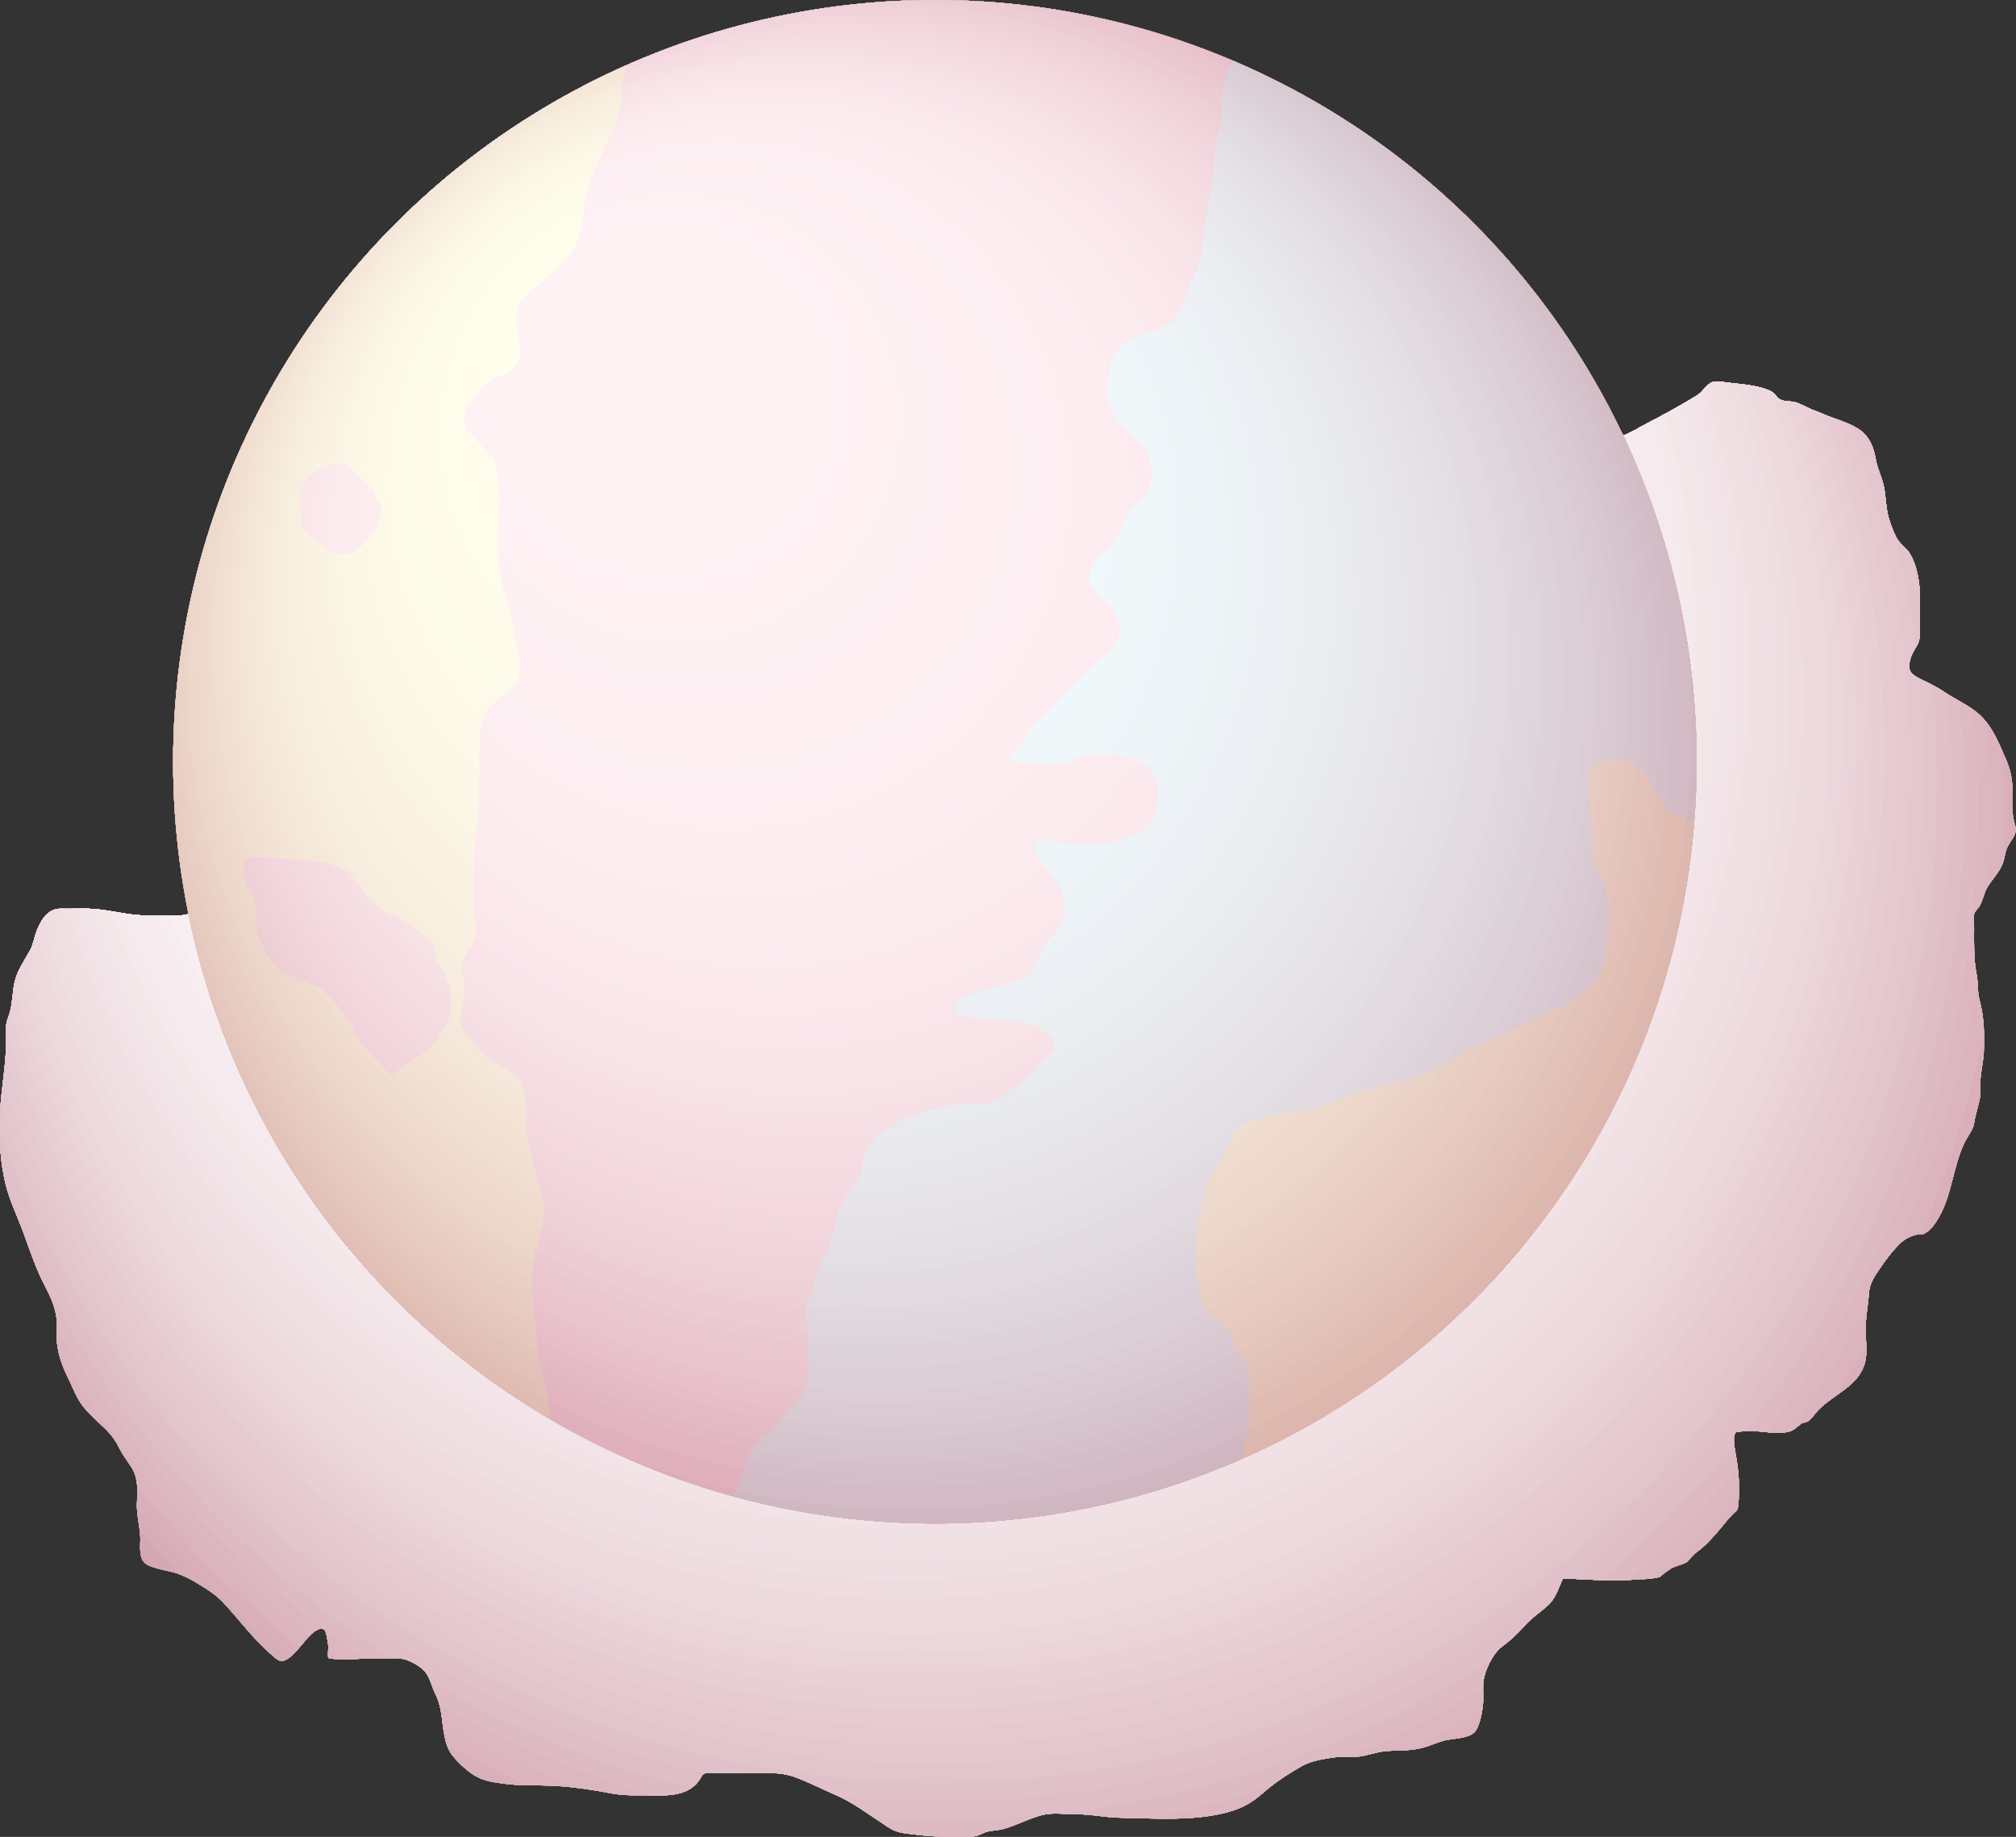 <?xml version="1.0" encoding="UTF-8"?>
<svg xmlns="http://www.w3.org/2000/svg" xmlns:xlink="http://www.w3.org/1999/xlink" viewBox="0 0 276.63 252.05">
  <rect x="0" y="0" width="276.63" height="252.05" fill="#333333" stroke="none"/>
  <defs>
    <style>
      .cls-1 {
        fill: #f1e3e6;
      }

      .cls-2 {
        fill: #efdee2;
      }

      .cls-3 {
        fill: #ffbdce;
      }

      .cls-4 {
        fill: #c98f9d;
      }

      .cls-5 {
        fill: #d2a3ae;
      }

      .cls-6 {
        fill: #e4c7ce;
      }

      .cls-7 {
        fill: #dcb6bf;
      }

      .cls-8 {
        fill: #d9b1bb;
      }

      .cls-9 {
        fill: #f9f2f3;
      }

      .cls-10 {
        fill: #f1e1e5;
      }

      .cls-11 {
        fill: #f2e4e7;
      }

      .cls-12 {
        fill: #ead3d9;
      }

      .cls-13 {
        fill: #fefcfd;
      }

      .cls-14 {
        fill: #e2c2ca;
      }

      .cls-15 {
        fill: #f6ecef;
      }

      .cls-16 {
        fill: #fcf9fa;
      }

      .cls-17 {
        fill: #fdfbfc;
      }

      .cls-18 {
        fill: #eedde1;
      }

      .cls-19 {
        fill: #e0bec6;
      }

      .cls-20 {
        fill: #faf5f7;
      }

      .cls-21 {
        fill: #fbf6f7;
      }

      .cls-22 {
        fill: #e5c9d0;
      }

      .cls-23 {
        fill: #d7adb7;
      }

      .cls-24 {
        fill: #fdfafb;
      }

      .cls-25 {
        fill: #f6edef;
      }

      .cls-26 {
        fill: #ead4da;
      }

      .cls-27 {
        fill: #ce99a6;
      }

      .cls-28 {
        fill: #fff;
      }

      .cls-29 {
        fill: #ddb9c2;
      }

      .cls-30 {
        fill: #f1e2e6;
      }

      .cls-31 {
        fill: #f9f2f4;
      }

      .cls-32 {
        fill: #d1a0ac;
      }

      .cls-33 {
        fill: none;
      }

      .cls-34 {
        fill: #f0dfe3;
      }

      .cls-35 {
        fill: #e1c1c9;
      }

      .cls-36 {
        opacity: .8;
      }

      .cls-36, .cls-37 {
        mix-blend-mode: multiply;
      }

      .cls-38 {
        fill: #f4e7ea;
      }

      .cls-39 {
        fill: #dcb7c0;
      }

      .cls-40 {
        fill: #fff69f;
      }

      .cls-41 {
        fill: #d7acb6;
      }

      .cls-42 {
        fill: #e6ccd2;
      }

      .cls-43 {
        fill: #f8f1f3;
      }

      .cls-44 {
        clip-path: url(#clippath-1);
      }

      .cls-45 {
        fill: #f2e5e8;
      }

      .cls-46 {
        fill: #ecd8dd;
      }

      .cls-47 {
        fill: #f5eaed;
      }

      .cls-48 {
        isolation: isolate;
      }

      .cls-49 {
        fill: #e8cfd5;
      }

      .cls-50 {
        fill: #f0e0e3;
      }

      .cls-51 {
        fill: #eddade;
      }

      .cls-52 {
        fill: #f9f3f4;
      }

      .cls-53 {
        fill: #d9b0ba;
      }

      .cls-54 {
        fill: #fcf8f9;
      }

      .cls-55 {
        fill: #f5eaec;
      }

      .cls-56 {
        fill: #cc96a3;
      }

      .cls-57 {
        fill: #fffefe;
      }

      .cls-58 {
        fill: #cb94a1;
      }

      .cls-59 {
        fill: #e7cdd3;
      }

      .cls-60 {
        clip-path: url(#clippath-3);
      }

      .cls-61 {
        fill: #f7eef0;
      }

      .cls-62 {
        fill: #fefcfc;
      }

      .cls-63 {
        fill: #f5ebee;
      }

      .cls-64 {
        fill: #f8f1f2;
      }

      .cls-65 {
        fill: #eedce0;
      }

      .cls-66 {
        fill: #f6ecee;
      }

      .cls-67 {
        fill: #fffeff;
      }

      .cls-68 {
        fill: #d5a9b3;
      }

      .cls-69 {
        fill: #debbc4;
      }

      .cls-70 {
        fill: #f9f3f5;
      }

      .cls-71 {
        fill: #fefdfd;
      }

      .cls-72 {
        fill: #d4a5b0;
      }

      .cls-73 {
        fill: #cf9ca9;
      }

      .cls-74 {
        fill: #cb92a0;
      }

      .cls-75 {
        fill: #dbb4bd;
      }

      .cls-76 {
        fill: #c0f3ff;
      }

      .cls-77 {
        fill: #f4e9eb;
      }

      .cls-78 {
        fill: #f5ebed;
      }

      .cls-79 {
        fill: #debbc3;
      }

      .cls-80 {
        fill: #e2c4cb;
      }

      .cls-81 {
        fill: #f7edf0;
      }

      .cls-82 {
        fill: #fbf7f8;
      }

      .cls-83 {
        fill: #fcfafa;
      }

      .cls-84 {
        fill: #eedbe0;
      }

      .cls-85 {
        fill: #f7eef1;
      }

      .cls-86 {
        fill: #e3c5cc;
      }

      .cls-87 {
        fill: #cd98a5;
      }

      .cls-88 {
        fill: #d8aeb8;
      }

      .cls-89 {
        clip-path: url(#clippath-2);
      }

      .cls-90 {
        fill: #fefdfe;
      }

      .cls-91 {
        fill: #fefefe;
      }

      .cls-92 {
        fill: #e6cbd2;
      }

      .cls-93 {
        fill: #e1c0c8;
      }

      .cls-94 {
        fill: #faf5f6;
      }

      .cls-95 {
        fill: #ebd6db;
      }

      .cls-96 {
        fill: #fdfcfc;
      }

      .cls-97 {
        fill: #f2e4e8;
      }

      .cls-98 {
        fill: #f8f0f2;
      }

      .cls-99 {
        fill: #d4a6b1;
      }

      .cls-100 {
        clip-path: url(#clippath);
      }

      .cls-101 {
        fill: #e9d1d7;
      }

      .cls-102 {
        fill: #f7eff1;
      }

      .cls-103 {
        fill: #f4e8eb;
      }

      .cls-104 {
        fill: #d2a1ad;
      }

      .cls-105 {
        fill: #fdfbfb;
      }

      .cls-106 {
        fill: #d09da9;
      }

      .cls-107 {
        fill: #d5a9b4;
      }

      .cls-108 {
        fill: #ead3d8;
      }

      .cls-109 {
        fill: #f3e6e9;
      }

      .cls-110 {
        fill: #faf4f5;
      }

      .cls-111 {
        fill: #fdfafa;
      }
    </style>
    <clipPath id="clippath">
      <path class="cls-33" d="M220.56,59.04c-.07.28-.08.55-.03.83,1.42.76,4.06-1.03,4.97-1.5,2.47-1.27,5.01-2.66,7.39-4.12.79-.48,1.25-1.48,2.06-1.8.53-.21,1.97.03,2.43.09,1.65.19,4.33.38,5.78,1.25.57.34.54.68.91.91.76.48,1.32.29,2.15.47.81.18,1.86.86,2.71,1.15.73.25,1.41.59,2.14.86,1.39.52,3.24,1.06,4.41,2.04,1.26,1.06,1.64,2.41,1.93,3.93.25,1.33.92,2.54,1.14,3.87.28,1.66.23,3.11.83,4.73.28.77.6,1.75,1.09,2.42.49.66,1.12,1.05,1.57,1.77,1.08,1.73,1.43,4.25,1.41,6.24-.02,1.49.03,2.98,0,4.47-.02,1.21-.15,1.53-.8,2.58-.44.72-.98,2.13-.47,2.99.31.53,1.64,1.11,2,1.28,1.03.5,1.78.9,2.72,1.53,1.36.91,2.74,1.51,4.06,2.5,2.2,1.64,3.12,4,4.22,6.5.66,1.5.93,2.66.96,4.3-.08,1.26-.05,2.52.08,3.78.12.54.25,1.08.41,1.62-.05,1.03-.79,1.65-1.19,2.52-.34.73-.36,1.55-.67,2.31-.5,1.21-1.42,2.09-2.09,3.2-.48.8-.57,1.74-1.03,2.52-.29.49-.65.67-.8,1.25-.13.48.03,1.24.03,1.75,0,2.18-.08,4.26.34,6.4.24,1.21.09,2.35.41,3.58.63,2.34.68,4.66.58,7.1-.06,1.43-.46,2.81-.48,4.25-.01.75.08,1.31-.05,2.03-.21,1.15-.61,2.24-.79,3.4-.17,1.07-.76,1.62-1.24,2.57-1.78,3.53-1.76,7.74-4,11.06-.53.78-.9,1.26-1.72,1.66l-.77.04c-.88.18-1.65.56-2.33,1.14-1.02.95-2.02,2.27-2.79,3.4-.82,1.21-1.51,2.17-1.6,3.59-.12,1.72-.45,3.25-.44,5.03,0,1.35.27,3.03-.07,4.36-.84,3.33-4.35,4.4-6.5,6.66l-.84,1.01c-.32.42-.74.65-1.26.67-.7.46-1.1,1.04-1.92,1.23-2.03.47-4.41-.37-6.48-.04-.67.11-.62-.19-.91.41-.26.53.03,2.09.13,2.62.42,2.24.62,4.79.36,7.07-.09.83-.15.64-.77,1.27-.63.65-1.12,1.26-1.7,1.98-.45.55-.96,1.11-1.45,1.62-.59.63-1.23,1.2-1.94,1.7-.4.39-.79.8-1.17,1.22-.65.41-1.52.52-2.2.92-.55.35-1.07.74-1.55,1.16-.93.22-1.87.32-2.83.29-3.57.4-6.86.01-10.45-.09-.56,1.22-.95,2.64-1.95,3.58-1.08,1.02-2.35,1.81-3.35,2.95-.98,1.13-1.89,1.94-3.09,2.85-1.06.8-1.88,2.43-2.29,3.71-.41,1.28-.22,2.52-.26,3.83-.03.98-.41,3.19-1.08,4.05-.82,1.05-3.22.95-4.42,1.3-.92.27-1.79.67-2.71.93-1.72.49-3.43.33-5.19.49-1.34.12-2.56.64-3.89.77-1.11.11-2.18-.07-3.29.1-1.44.22-3.1.47-4.35,1.2-1.79,1.03-3.58,2.18-5.14,3.55-1.92,1.69-3.35,2.4-5.81,2.96-4.54,1.02-9.46.64-14.09.55-1.95-.04-3.78-.48-5.72-.46-1.46.01-3.34-.28-4.77.08-1.78.45-3.47,1.37-5.24,1.89-1.13.33-2.03.16-3.03.67-1.34.69-2.72.44-4.32.44-1.8,0-3.33-.11-5.12-.33-1.38-.17-2.28-.22-3.49-1-2.49-1.62-4.68-3.35-7.46-4.54-1.78-.77-3.56-1.7-5.39-2.35-1.93-.69-4.04-.53-6.06-.53-1.57,0-3.14.01-4.71.01-.13,0-1.1-.1-1.35-.02-.67.23-.57.51-1.01,1.1-1.69,2.29-4.78,1.98-7.22,1.98-1.76,0-3.3.02-5.01-.32-2.29-.45-4.71-.8-7.04-.96-2.54-.18-5.03.02-7.57-.34-1.74-.24-2.97-.42-4.38-1.42-.9-.64-1.86-1.55-2.56-2.43-.58-.73-.9-1.67-1.08-2.59-.44-2.17-.27-3.9-1.32-5.99-.63-1.26-.72-2.58-1.94-3.48-1.03-.76-2.23-1.33-3.51-1.3-1,.03-2,.02-3,.02-1.94,0-4.31.37-6.19-.04-.12-.66.08-1.32-.04-1.98-.07-.41-.22-1.59-.48-1.86-.47-.48-1.34.14-1.65.41-1.11.98-1.84,2.27-3.02,3.25-1.32,1.09-1.68.54-2.9-.54-2.32-2.04-4.24-4.68-6.37-6.94-1.14-1.21-2.47-1.96-3.87-2.81-.72-.44-1.48-.78-2.26-1.09s-3.37-.67-4.34-1.29c-1.19-.76-.82-2.57-.87-3.75-.07-1.5-.48-2.89-.46-4.42.02-1.5.23-3.01-.37-4.42-.47-1.1-1.3-1.95-1.84-2.99-.67-1.3-1.12-2.04-2.21-3.1-1.29-1.26-2.8-2.47-3.68-4.07-.52-.95-.93-2.01-1.42-2.99-.72-1.44-1.25-2.96-1.43-4.54-.12-1.07.06-2.19-.05-3.28-.18-1.75-.85-3.15-1.65-4.69-1.19-2.3-2-4.74-2.88-7.16-.83-2.26-1.97-4.57-2.52-6.89-.66-2.77-.82-5.54-.78-8.4.05-3.76.88-7.5.91-11.26,0-.73-.1-1.47.01-2.19.08-.5.26-.89.41-1.37.44-1.4.39-2.84.7-4.27.37-1.71,1.31-2.94,2.14-4.46.49-.9.56-1.77.92-2.68.62-1.58,1.57-3.07,3.33-3.03,1.12.03,2.24-.02,3.36-.01,2.4,0,4.7.67,7.08.88,1.99.17,4.07.09,6.06.04.9-.02,1.84-.6,2.68-.45L220.56,59.04Z"/>
    </clipPath>
    <clipPath id="clippath-1">
      <path class="cls-33" d="M220.56,59.04c-.07.28-.08.55-.03.83,1.42.76,4.06-1.03,4.97-1.5,2.47-1.27,5.01-2.66,7.39-4.12.79-.48,1.25-1.48,2.06-1.8.53-.21,1.97.03,2.43.09,1.65.19,4.33.38,5.78,1.25.57.34.54.68.91.91.76.48,1.32.29,2.15.47.81.18,1.86.86,2.71,1.15.73.25,1.41.59,2.14.86,1.39.52,3.24,1.06,4.41,2.04,1.26,1.06,1.64,2.41,1.93,3.93.25,1.33.92,2.54,1.14,3.87.28,1.66.23,3.11.83,4.73.28.77.6,1.75,1.09,2.42.49.66,1.12,1.05,1.57,1.77,1.08,1.73,1.43,4.25,1.41,6.24-.02,1.49.03,2.98,0,4.47-.02,1.21-.15,1.53-.8,2.58-.44.72-.98,2.13-.47,2.99.31.53,1.64,1.11,2,1.28,1.03.5,1.78.9,2.72,1.53,1.36.91,2.74,1.51,4.06,2.5,2.2,1.64,3.12,4,4.22,6.5.66,1.5.93,2.66.96,4.3-.08,1.26-.05,2.52.08,3.78.12.54.25,1.08.41,1.62-.05,1.03-.79,1.65-1.19,2.52-.34.73-.36,1.55-.67,2.31-.5,1.21-1.42,2.09-2.09,3.2-.48.8-.57,1.74-1.03,2.52-.29.49-.65.67-.8,1.25-.13.48.03,1.24.03,1.75,0,2.18-.08,4.26.34,6.4.24,1.21.09,2.35.41,3.58.63,2.34.68,4.66.58,7.1-.06,1.43-.46,2.81-.48,4.25-.01.75.08,1.31-.05,2.03-.21,1.15-.61,2.24-.79,3.4-.17,1.07-.76,1.62-1.24,2.57-1.78,3.53-1.76,7.74-4,11.06-.53.78-.9,1.26-1.72,1.66l-.77.04c-.88.18-1.65.56-2.33,1.14-1.02.95-2.02,2.27-2.79,3.4-.82,1.21-1.51,2.17-1.6,3.59-.12,1.72-.45,3.25-.44,5.03,0,1.35.27,3.03-.07,4.36-.84,3.33-4.35,4.4-6.5,6.66l-.84,1.01c-.32.42-.74.65-1.26.67-.7.46-1.1,1.04-1.92,1.23-2.03.47-4.41-.37-6.48-.04-.67.11-.62-.19-.91.41-.26.53.03,2.09.13,2.62.42,2.24.62,4.79.36,7.07-.09.83-.15.64-.77,1.27-.63.65-1.12,1.26-1.7,1.98-.45.55-.96,1.11-1.45,1.62-.59.63-1.23,1.2-1.94,1.7-.4.39-.79.8-1.17,1.22-.65.41-1.52.52-2.2.92-.55.35-1.07.74-1.55,1.16-.93.22-1.87.32-2.83.29-3.57.4-6.86.01-10.45-.09-.56,1.22-.95,2.64-1.95,3.58-1.08,1.02-2.35,1.81-3.35,2.95-.98,1.13-1.89,1.94-3.09,2.85-1.06.8-1.88,2.43-2.29,3.71-.41,1.28-.22,2.52-.26,3.83-.03.98-.41,3.19-1.08,4.05-.82,1.05-3.22.95-4.42,1.3-.92.27-1.79.67-2.71.93-1.72.49-3.43.33-5.19.49-1.34.12-2.56.64-3.89.77-1.11.11-2.18-.07-3.29.1-1.44.22-3.1.47-4.35,1.2-1.79,1.03-3.58,2.18-5.14,3.55-1.92,1.69-3.35,2.4-5.81,2.96-4.54,1.02-9.46.64-14.09.55-1.95-.04-3.78-.48-5.72-.46-1.46.01-3.34-.28-4.77.08-1.78.45-3.47,1.37-5.24,1.89-1.13.33-2.03.16-3.03.67-1.34.69-2.72.44-4.32.44-1.8,0-3.33-.11-5.12-.33-1.38-.17-2.28-.22-3.49-1-2.49-1.62-4.68-3.35-7.46-4.54-1.78-.77-3.56-1.7-5.39-2.35-1.93-.69-4.04-.53-6.06-.53-1.57,0-3.14.01-4.71.01-.13,0-1.1-.1-1.35-.02-.67.23-.57.51-1.01,1.1-1.69,2.29-4.78,1.98-7.22,1.98-1.76,0-3.3.02-5.01-.32-2.29-.45-4.71-.8-7.04-.96-2.54-.18-5.03.02-7.57-.34-1.74-.24-2.97-.42-4.38-1.42-.9-.64-1.86-1.55-2.56-2.43-.58-.73-.9-1.67-1.08-2.59-.44-2.17-.27-3.9-1.32-5.99-.63-1.26-.72-2.58-1.94-3.48-1.03-.76-2.23-1.33-3.51-1.3-1,.03-2,.02-3,.02-1.94,0-4.31.37-6.19-.04-.12-.66.08-1.32-.04-1.98-.07-.41-.22-1.59-.48-1.86-.47-.48-1.34.14-1.65.41-1.11.98-1.84,2.27-3.02,3.25-1.32,1.09-1.68.54-2.9-.54-2.32-2.04-4.24-4.68-6.37-6.94-1.14-1.21-2.47-1.96-3.87-2.81-.72-.44-1.48-.78-2.26-1.09s-3.37-.67-4.34-1.29c-1.19-.76-.82-2.57-.87-3.75-.07-1.5-.48-2.89-.46-4.42.02-1.5.23-3.01-.37-4.42-.47-1.1-1.3-1.95-1.84-2.99-.67-1.3-1.12-2.04-2.21-3.1-1.29-1.26-2.8-2.47-3.68-4.07-.52-.95-.93-2.01-1.42-2.99-.72-1.44-1.25-2.96-1.43-4.54-.12-1.07.06-2.19-.05-3.28-.18-1.75-.85-3.15-1.65-4.69-1.19-2.3-2-4.74-2.88-7.16-.83-2.26-1.97-4.57-2.52-6.89-.66-2.77-.82-5.54-.78-8.4.05-3.76.88-7.5.91-11.26,0-.73-.1-1.47.01-2.19.08-.5.26-.89.41-1.37.44-1.4.39-2.84.7-4.27.37-1.71,1.31-2.94,2.14-4.46.49-.9.56-1.77.92-2.68.62-1.58,1.57-3.07,3.33-3.03,1.12.03,2.24-.02,3.36-.01,2.4,0,4.7.67,7.08.88,1.99.17,4.07.09,6.06.04.9-.02,1.84-.6,2.68-.45L220.56,59.04Z"/>
    </clipPath>
    <clipPath id="clippath-2">
      <circle class="cls-33" cx="128.28" cy="104.52" r="104.52"/>
    </clipPath>
    <clipPath id="clippath-3">
      <circle class="cls-33" cx="128.28" cy="104.52" r="104.52"/>
    </clipPath>
  </defs>
  <g class="cls-48">
    <g id="Layer_2">
      <g id="Layer_1-2" data-name="Layer_1">
        <g class="cls-37">
          <g>
            <path class="cls-40" d="M220.56,59.04c-.07.28-.08.55-.03.83,1.42.76,4.06-1.03,4.97-1.5,2.47-1.27,5.01-2.66,7.39-4.12.79-.48,1.25-1.48,2.06-1.8.53-.21,1.97.03,2.43.09,1.65.19,4.33.38,5.78,1.25.57.34.54.67.91.91.76.48,1.32.29,2.15.47.81.18,1.86.86,2.71,1.15.73.25,1.41.59,2.14.86,1.39.52,3.24,1.06,4.41,2.04,1.26,1.06,1.64,2.41,1.93,3.93.25,1.33.92,2.54,1.14,3.87.28,1.66.23,3.11.83,4.73.28.77.6,1.75,1.09,2.42.49.66,1.12,1.05,1.57,1.77,1.08,1.73,1.43,4.25,1.41,6.24-.02,1.49.03,2.98,0,4.47-.02,1.22-.15,1.53-.8,2.58-.44.72-.98,2.13-.47,2.99.31.53,1.64,1.11,2,1.28,1.03.5,1.78.9,2.72,1.53,1.36.91,2.74,1.51,4.06,2.5,2.2,1.64,3.12,4,4.22,6.5.66,1.5.93,2.66.96,4.3-.08,1.26-.05,2.53.08,3.78.12.54.25,1.09.41,1.62-.05,1.03-.79,1.65-1.19,2.52-.34.73-.36,1.55-.67,2.31-.5,1.21-1.42,2.09-2.09,3.2-.48.8-.57,1.74-1.03,2.52-.29.49-.65.67-.8,1.25-.13.48.03,1.24.03,1.75,0,2.18-.08,4.26.34,6.4.24,1.21.09,2.35.41,3.58.63,2.34.68,4.66.58,7.1-.06,1.43-.46,2.81-.48,4.25-.01.74.08,1.31-.05,2.03-.21,1.15-.61,2.23-.79,3.4-.17,1.07-.76,1.62-1.24,2.57-1.78,3.53-1.76,7.74-4,11.06-.53.78-.9,1.26-1.72,1.66l-.77.04c-.88.18-1.65.56-2.33,1.14-1.02.95-2.02,2.27-2.79,3.4-.82,1.21-1.51,2.17-1.6,3.59-.12,1.72-.45,3.25-.44,5.03,0,1.35.27,3.03-.07,4.36-.84,3.33-4.35,4.4-6.5,6.66l-.84,1.01c-.32.42-.74.65-1.26.67-.7.46-1.1,1.04-1.92,1.23-2.03.47-4.41-.37-6.48-.04-.67.11-.62-.19-.91.41-.26.53.03,2.09.13,2.62.42,2.23.62,4.79.36,7.07-.09.84-.15.64-.77,1.27-.63.65-1.12,1.26-1.7,1.98-.45.55-.96,1.11-1.45,1.62-.59.63-1.23,1.2-1.94,1.7-.4.39-.79.8-1.17,1.22-.65.41-1.52.52-2.2.92-.55.35-1.07.74-1.55,1.16-.93.22-1.87.32-2.83.29-3.57.4-6.86.01-10.45-.09-.56,1.22-.95,2.64-1.95,3.59-1.08,1.02-2.35,1.81-3.35,2.95-.98,1.13-1.89,1.94-3.09,2.85-1.06.8-1.88,2.43-2.29,3.71s-.22,2.52-.26,3.83c-.03.98-.41,3.19-1.08,4.05-.82,1.05-3.22.95-4.42,1.3-.92.27-1.79.67-2.71.93-1.72.49-3.43.33-5.19.49-1.34.12-2.56.64-3.89.77-1.11.11-2.18-.07-3.29.1-1.44.22-3.1.47-4.35,1.2-1.79,1.03-3.58,2.18-5.14,3.55-1.92,1.68-3.35,2.4-5.81,2.96-4.54,1.02-9.46.64-14.09.55-1.95-.03-3.78-.48-5.72-.46-1.46.01-3.34-.28-4.77.08-1.78.45-3.47,1.37-5.24,1.89-1.13.33-2.03.16-3.03.67-1.34.69-2.72.44-4.32.44-1.8,0-3.33-.11-5.12-.33-1.38-.17-2.28-.22-3.49-1.01-2.49-1.62-4.68-3.35-7.46-4.54-1.78-.77-3.56-1.7-5.39-2.35-1.93-.69-4.04-.53-6.06-.53-1.57,0-3.14.02-4.71.01-.13,0-1.1-.1-1.35-.02-.67.23-.57.51-1.01,1.1-1.69,2.29-4.78,1.98-7.22,1.98-1.76,0-3.3.02-5.01-.32-2.29-.45-4.71-.79-7.04-.96-2.54-.18-5.03.02-7.57-.34-1.74-.24-2.97-.42-4.38-1.42-.9-.64-1.86-1.55-2.56-2.43-.58-.73-.9-1.67-1.08-2.59-.44-2.17-.27-3.9-1.32-5.99-.63-1.26-.72-2.58-1.94-3.48-1.03-.76-2.23-1.33-3.51-1.3-1,.03-2,.02-3,.02-1.94,0-4.31.37-6.19-.04-.12-.66.08-1.32-.04-1.98-.07-.41-.22-1.59-.48-1.86-.47-.48-1.34.14-1.65.41-1.11.98-1.84,2.27-3.02,3.25-1.32,1.09-1.68.54-2.9-.54-2.32-2.04-4.24-4.68-6.37-6.94-1.14-1.21-2.47-1.96-3.87-2.81-.72-.44-1.48-.78-2.26-1.09s-3.37-.67-4.34-1.29c-1.19-.76-.82-2.57-.87-3.75-.07-1.5-.48-2.89-.46-4.42.02-1.49.23-3.01-.37-4.42-.47-1.1-1.3-1.95-1.84-2.99-.67-1.3-1.12-2.03-2.21-3.1-1.29-1.26-2.8-2.47-3.68-4.08-.52-.95-.93-2.01-1.42-2.99-.72-1.44-1.25-2.96-1.43-4.54-.12-1.07.06-2.19-.05-3.28-.18-1.75-.85-3.15-1.65-4.68-1.19-2.3-2-4.74-2.88-7.16-.83-2.27-1.97-4.57-2.52-6.89-.66-2.77-.82-5.54-.78-8.4.05-3.76.88-7.5.91-11.26,0-.73-.1-1.47.01-2.19.08-.5.26-.89.41-1.37.44-1.4.39-2.84.7-4.27.37-1.71,1.31-2.94,2.14-4.46.49-.9.56-1.77.92-2.68.62-1.59,1.57-3.07,3.33-3.03,1.12.03,2.24-.02,3.36-.01,2.4,0,4.7.67,7.08.88,1.99.17,4.07.09,6.06.04.9-.02,1.84-.6,2.68-.45"/>
            <g class="cls-100">
              <g>
                <path class="cls-3" d="M-2.15,155.83c.23.19.28.39.14.6,2.69-3.44,6.9-5.68,11.28-5.19,1.4.16,1.35.91,2.28,1.92,1,1.08,2.19,1.98,3.09,3.16.98,1.3,1.65,2.35,2.32,3.83.86,1.91,1.47,2.69-.86,3.77-1.35.63-3.25,1.07-4.39,2.02-1.09.9-.66,3.27-.64,4.67.01.91.17,1.56-.41,2.22-.49.55-1.67.74-2.33,1.04-2.26,1.04-6.34,1.16-8.42-.47-2.23-1.75-1.57-4.77-1.6-7.33-.01-1.23.38-2.24.47-3.41.03-.42.06-.96,0-1.38-.07-.53-.34-.74-.43-1.17-.32-1.67.47-4.73-.49-4.29h0Z"/>
                <path class="cls-3" d="M270.49,90.24c-.7.07-1.42-.22-2.11-.31-.74-.09-1.53-.02-2.26-.2-.14-.03-.2-.24-.36-.27-1.03-.18-2.21.25-3.23.47-.56.12-.85.33-1.55.31-.43,0-.85-.03-1.28.03-1.95.29-3.91.4-5.68,1.36-1.39.75-3.45,1.9-4.37,3.21-.41.59-.32.6-.31,1.29.05,1.98.18,4.04-.62,5.89-.83,1.92-2.6,3.75-4.04,5.26-.49.52-.8.71-1.13,1.31-.54.98-.98,2.11-1.12,3.22-.35,2.66.84,5.14.8,7.79-.02,1.3-.48,3.65.37,4.73.95,1.21,2.75,2.27,3.93,3.28,1.05.9,2.09,1.64,3.38,2.14,3,1.17,6.19.75,9.37.77,1.29.01,2.5.12,3.7-.39,1.29-.55,2.53-1,3.91-1.36,2.25-.59,4.49-.98,6.82-1.06,1.42-.05,1.97-.05,2.93-1.06,1.27-1.34,2.64-2.77,3.72-4.26,1.18-1.64,1.44-3.34,1.67-5.3.24-1.99.61-4.08.46-6.09-.11-1.61-.41-3.13-.41-4.76,0-2.95,1.3-6.24-1.2-8.45-1.65-1.46-3.32-2.27-5.43-2.89-1.2-.35-2.22-.78-3.13-1.7-.54-.55-1.16-1.18-1.65-1.77-.36-.44-.46-1.03-1.19-1.2h0Z"/>
                <path class="cls-76" d="M229.4,48.74c-.76-.1-1.55.21-2.29.31-.92.12-1.86.07-2.78.21-.71.1-1.41.1-1.96.58-.52.46-.97,2.24-1.11,2.67-.65,1.9-1.51,3.71-2.79,5.27-1.73,2.11-4.25,3.41-5.83,5.67-.88,1.26-1.06,3.25-1.36,4.7-.51,2.5-1.03,5.01-1.03,7.56,0,2.41.86,4.43,1.18,6.79.38,2.83-.36,5.6.65,8.36.41,1.13,1,2.31,1.71,3.28,1.35,1.84,3.45,3.04,4.68,4.97,1.57,2.46,1.89,5.64,3.11,8.29.44.95,1.08,1.85,1.75,2.65.83,1,2.07,1.76,3.09,2.54,1.2.91,2.08,2.13,2.99,3.32.45.59.9,1.19,1.47,1.68,1.17,1.02,2.53.7,4.03.72,1.18.01,1.95-.02,3.06-.61.73-.39,1.22-.79,1.97-1.1.85-.35,1.78-.78,2.55-1.29,1.04-.7,1.52-1.84,2.55-2.54.81-.54,1.58-1.15,2.4-1.68,1.5-.98,3.16-1.13,3.84-3.05.32-.91.24-1.5.75-2.43.35-.64.7-1.29.98-1.97.45-1.09.16-2.16.64-3.2.48-1.04,1.12-1.98,1.77-2.89.46-.65.73-1.38,1.2-2.03.53-.71,1.04-1.1,1.69-1.66,1.48-1.29,2.46-3.18,4.03-4.38.96-.73,1.92-1.3,2.47-2.49.26-.56.26-1.01.34-1.63.13-.96.61-1.59.99-2.45.88-2.01.92-3.99,1.09-6.11.09-1.19.57-2.32.72-3.51.13-1.04.12-2.12.1-3.16-.08-3.53-1.91-6.88-3.59-9.89-1.7-3.04-4.12-5.49-6.41-8.08-.56-.63-1.05-1.28-1.72-1.81-1.82-1.44-3.77-1.87-5.87-2.55-.42-.14-.76-.5-1.14-.64-.89-.31-2.16-.1-3.09-.09-1.69.02-3.31.38-4.99.44-1.27.04-2.16-.03-3.38.39-1.17.4-2,.24-3.17.39-2.36.28-4.93,1.94-5.31.43h0Z"/>
                <path class="cls-3" d="M54.96,237.86c-.15-.6.28-.8.45-1.28.11-.3.02-.72.16-1.07.39-1.03,1.08-1.84,1.36-2.96.53-2.11.98-5.15.68-7.32-.14-1.01-.85-1.74-.96-2.74-.24-.06-.48-.11-.72-.14-.21-.89-.08-1.9-.08-2.83,0-2.09-.32-4.42.16-6.46.56-2.4,1.77-4.9,2.95-7.03.83-1.5,1.37-2.35,2.8-3.23,1.68-1.03,3.29-2.11,5.14-2.82,1.14-.43,2.2-.81,3.28-1.29.82-.37,1.45-.54,2.15-1.13,2.22-1.85,4.02-4.05,6.84-5.13,1.14-.44,3.12-.97,4.37-.98,1.92-.01,3.58,1.64,5.12,2.7,1.93,1.33,3.38,3.02,5.54,4.01,3.26,1.51,6.75,2.18,10.28,2.75,4.69.75,9.42,1.24,14.19,1.19,2.16-.02,4.26.18,6.41.34,4.56.34,9.18.08,13.75.1,1.98,0,4.03.21,5.99-.17,1.71-.33,3.42-.82,5.1-1.23,1.81-.43,3.57-1.3,5.27-2.04.57-.25,2.02-.95,2.8-.96,1.1-.01,1.87.74,2.91,1.1,1.9.65,2.93,1.26,4.49,2.6,1.93,1.66,3.98,3.17,5.79,4.97,1.21,1.2.77,3,.77,4.64,0,1.41.52,3.88-.48,5.1-.76.92-2.91,1.48-3.95,1.99-1.32.66-2.39,1.34-3.8,1.7-3.24.82-7.32,3.4-10.75,2.65-1.2-.26-2.5-1.6-3.57-2.17-1.48-.78-2.79-1.52-4.15-2.5-1.89-1.37-4.08-2.71-6.4-3.21-3.3-.71-6.7-1.94-10.16-1.4-1.48.23-2.93,1.07-4.43,1.42-1.81.42-3.49,1.04-5.34,1.34-2.95.47-5.92.32-8.9.32-.58,0-2.33-.33-2.49.34,3.37.73,6.83,1.77,10.15,2.76,1.99.59,3.04,2.4,3.41,4.36.32,1.7.22,3.62-.33,5.26-.39,1.16-1.15,2.43-.97,3.71.12.87.53,1.27,1.34,1.59,1.52.61,3.94.52,5.55.55,4.33.09,11.24-.72,13.31,4.26.38.91.11,1.77.64,2.69.77,1.35,1.8,1.49,3.07,1.93,1.8.63.87,3.63.47,5.06-.96,3.52-2.26,6.94-3.21,10.46-.62,2.3-2.04,3.38-4.38,3.84-2.47.48-4.82-.95-6.94-2.01-5.64-2.81-11.2-5.34-17.61-5.86-2.82-.23-5.76-.3-8.58-.16-3.39.17-6.5,1.4-9.89,1.47-2.77.06-5.55.15-8.32.27-4.16.26-8.33.24-12.49-.04-3.02-.48-5.83-1.74-8.73-2.67-2.12-.72-4.29-1.24-6.51-1.58-1.03-.02-2.03-.17-3.01-.46-1-.44-.8-.58-.87-1.38-.13-1.52-.09-3.23-.02-4.76.09-1.85,1.61-2.94,1.82-4.57.08-.6-.05-1.17-.33-1.7-.29-.55-.82-.77-.13-2.19h0Z"/>
                <path class="cls-76" d="M29.28,189.36c-.05-.08-.09-.17-.14-.25-.09-.18-.21-.35-.38-.47-.15-.1-.33-.16-.5-.24-.14-.07-.28-.15-.41-.23-.67-.41-1.41-.72-2.15-.97-.93-.31-1.98-.67-2.94-.89-1.39-.33-2.92,0-4.35-.07-1.42-.07-1.77-.11-3,1.07-1.15,1.1-2.27,2.43-3.25,3.67-.48.6-.92,1.4-1.55,1.85-1.15.83-3.05.8-4.36,1.1-1.42.32-4.16.95-4.87,2.49-2.24,4.83,3.74,9.78,6.48,12.7,1.99,2.13,4.26,3.97,5.97,6.34,1.71,2.38,2.92,5.13,4.69,7.45.83,1.09,1.96,1.94,2.8,3.02.85,1.1,1.53,2.33,2.38,3.43,1.58,2.05,3.21,4.2,5.35,5.68,1.93,1.33,3.95,2.43,6.01,3.53.93.5,1.38.73,2.44.66,1.14-.07,2.27-.51,3.37-.71.86-.16,1.8-.12,2.64-.4,1.17-.39,2.54-1.08,3.52-1.83.82-.62.71-.57,1.8-.69,1.69-.19,3.58-1.03,4.85-2.18.64-.58,1.48-1.44,2.13-2.11,1.5-1.54,2.45-3.39,3.82-5.02.62-.74,1.24-1.32,1.72-2.15.44-.77.73-1.65,1.12-2.45.7-1.43,1.89-3.02,1.7-4.67-.37-3.11-1.14-6.08-3.26-8.52-1.39-1.6-3.47-3.68-5.51-4.31-2.42-.75-4.86-.07-7.24.59-1.06.29-1.84.44-2.94.43-1.02,0-2.07.07-3.09.03-1.58-.05-3.11-.8-4.6-1.23-1.58-.46-3.17-.71-4.2-2.01-.71-.9-.43-2.02-.43-3.19,0-.7.02-1.4,0-2.09-.02-1.11-.13-2.26-.65-3.25-.26-.5-.62-.98-1.07-1.33-.15-.12-.37-.17-.5-.33-.08-.1-.11-.23-.15-.36-.05-.15-.14-.28-.21-.42-.07-.14-.12-.28-.2-.41-.14-.22-.29-.43-.45-.65-.15-.2-.28-.41-.4-.62h0Z"/>
              </g>
            </g>
          </g>
          <g class="cls-37">
            <g class="cls-44">
              <g>
                <rect class="cls-4" x="-.03" y="52.25" width="276.66" height="200"/>
                <path class="cls-4" d="M277.63,123.21v61.06h1.73c-7.94,18.77-19.42,35.67-33.62,49.86-7.1,7.1-14.87,13.52-23.22,19.16v-.03H47.11v.03c-8.35-5.64-16.12-12.06-23.22-19.16-7.1-7.1-13.52-14.87-19.16-23.22-2.82-4.17-5.44-8.49-7.86-12.93H-1.04V51.25h273.79v-2.82c2.41,4.45,4.62,9.02,6.61,13.71h-1.73v61.06h0Z"/>
                <path class="cls-58" d="M277.63,122.08v46.23h5.22c-1.51,4.87-3.26,9.63-5.23,14.28-7.87,18.6-19.25,35.35-33.32,49.42-7.03,7.03-14.74,13.4-23.01,18.98-4.14,2.79-8.41,5.39-12.82,7.79v-5.53H60.26v5.53c-4.41-2.39-8.68-4.99-12.82-7.79-8.27-5.59-15.98-11.95-23.01-18.98-7.03-7.03-13.4-14.74-18.98-23.01-2.79-4.14-5.39-8.41-7.79-12.82h1.3V51.25h272.11v-3.28c2.39,4.41,4.58,8.94,6.55,13.59s3.71,9.42,5.23,14.28h-5.22v46.23h0Z"/>
                <path class="cls-87" d="M277.63,120.94v45.82h3.44c-1.5,4.82-3.23,9.55-5.18,14.16-7.8,18.43-19.08,35.03-33.02,48.97-6.97,6.97-14.6,13.28-22.8,18.81-4.1,2.77-8.34,5.34-12.7,7.72v-3.16H60.48v3.16c-4.37-2.37-8.6-4.95-12.7-7.72-8.2-5.54-15.83-11.84-22.8-18.81-6.97-6.97-13.28-14.6-18.81-22.8-2.77-4.1-5.34-8.34-7.72-12.7h.52V51.25h270.43v-3.75c2.37,4.37,4.54,8.86,6.49,13.47,1.95,4.61,3.68,9.33,5.18,14.16h-3.44v45.82h0Z"/>
                <path class="cls-106" d="M277.63,119.81v30.77h5.42c-2.03,9.94-5.03,19.53-8.9,28.66-7.72,18.27-18.9,34.71-32.72,48.53-6.91,6.91-14.47,13.16-22.59,18.64-4.06,2.74-8.26,5.3-12.59,7.65v-.8H60.71v.8c-4.33-2.35-8.53-4.9-12.59-7.65-8.12-5.49-15.69-11.73-22.59-18.64-13.81-13.81-24.99-30.26-32.72-48.53H-1.04V60.39h-6.16c1.93-4.57,4.08-9.02,6.43-13.34v4.21h268.49v-4.21c2.35,4.33,4.5,8.78,6.43,13.34,3.86,9.13,6.86,18.72,8.9,28.66h-5.42v30.77h0Z"/>
                <path class="cls-104" d="M284.3,118.68c0,41.77-16.93,79.59-44.31,106.96-13.69,13.69-29.98,24.76-48.08,32.42v-4.81h-117.76v4.81c-18.1-7.66-34.4-18.73-48.08-32.42-13.69-13.69-24.76-29.98-32.42-48.08H-1.03V59.8h-5.32c1.91-4.52,4.04-8.94,6.37-13.22v4.67h266.02v-4.67c2.33,4.29,4.46,8.7,6.37,13.22,7.66,18.1,11.89,37.99,11.89,58.88h0Z"/>
                <path class="cls-72" d="M282.46,117.55c0,41.39-16.78,78.85-43.9,105.97-13.56,13.56-29.71,24.53-47.64,32.12v-2.38h-116.67v2.38c-17.93-7.58-34.08-18.56-47.64-32.12S2.08,193.81-5.5,175.88H-1.03V59.21h-4.47c1.9-4.48,4-8.85,6.31-13.1v5.14h263.56v-5.14c2.31,4.25,4.41,8.62,6.31,13.1,7.58,17.93,11.78,37.64,11.78,58.34h0Z"/>
                <path class="cls-107" d="M280.61,116.42c0,41-16.62,78.11-43.48,104.98-13.43,13.43-29.43,24.3-47.19,31.82-4.44,1.88-8.99,3.55-13.64,4.99v-4.95h-88.3v4.95c-4.65-1.45-9.2-3.11-13.64-4.99-17.76-7.51-33.76-18.38-47.19-31.82s-24.3-29.43-31.82-47.19H-1.03V58.63h-3.62c1.88-4.44,3.97-8.77,6.25-12.98v5.6h261.1v-5.6c2.29,4.21,4.37,8.54,6.25,12.98,7.51,17.76,11.67,37.29,11.67,57.79h0Z"/>
                <path class="cls-23" d="M278.76,115.28c0,40.61-16.46,77.38-43.08,103.99-13.31,13.31-29.15,24.08-46.75,31.52-8.8,3.72-18.03,6.61-27.61,8.57v-6.11h-59.28v6.11c-9.57-1.96-18.81-4.85-27.61-8.57-17.59-7.44-33.44-18.21-46.75-31.52S3.63,190.12-3.81,172.53H-1.04V58.04h-2.78c1.86-4.4,3.93-8.69,6.19-12.86v6.07h258.63v-6.07c2.26,4.17,4.33,8.46,6.19,12.86,7.44,17.59,11.56,36.94,11.56,57.24h0Z"/>
                <path class="cls-53" d="M276.92,114.15c0,80.45-65.22,145.67-145.67,145.67-40.22,0-76.64-16.3-103-42.66-13.18-13.18-23.85-28.87-31.22-46.3h1.93V57.45h-1.93c1.84-4.36,3.89-8.6,6.13-12.73v6.53h256.17v-6.53c2.24,4.13,4.29,8.38,6.13,12.73,7.37,17.43,11.45,36.59,11.45,56.7h0Z"/>
                <path class="cls-75" d="M275.07,113.02c0,79.68-64.59,144.27-144.27,144.27-39.84,0-75.9-16.15-102.01-42.25-13.05-13.05-23.62-28.6-30.92-45.86h1.09V56.87h-1.09c1.83-4.32,3.85-8.52,6.08-12.61v7h253.71v-7c2.22,4.09,4.25,8.3,6.08,12.61,7.3,17.26,11.34,36.24,11.34,56.15h0Z"/>
                <path class="cls-39" d="M273.22,111.89c0,78.9-63.96,142.86-142.86,142.86-39.45,0-75.17-15.99-101.02-41.84-12.93-12.93-23.39-28.32-30.62-45.41h.24V56.28h-.24c.9-2.14,1.86-4.25,2.86-6.33v1.3h257.55v-1.3c1,2.08,1.96,4.19,2.86,6.33,7.23,17.09,11.23,35.88,11.23,55.61Z"/>
                <path class="cls-79" d="M271.38,110.75c0,78.13-63.34,141.46-141.46,141.46-39.06,0-74.43-15.83-100.03-41.43-12.8-12.8-23.16-28.04-30.32-44.97-1.79-4.23-3.38-8.57-4.76-13H-1.03v-84.13h-4.16c1.38-4.43,2.97-8.77,4.76-13,.9-2.12,1.84-4.21,2.83-6.27v1.83h255.03v-1.83c.99,2.06,1.94,4.15,2.83,6.27,7.16,16.92,11.12,35.53,11.12,55.06h0Z"/>
                <path class="cls-19" d="M269.53,109.62c0,77.35-62.71,140.06-140.06,140.06-38.68,0-73.69-15.68-99.04-41.02-12.67-12.67-22.93-27.76-30.02-44.52-3.54-8.38-6.3-17.17-8.16-26.29H-1.03v-56.46h-6.72c1.87-9.12,4.62-17.91,8.16-26.29.89-2.09,1.82-4.16,2.8-6.2v2.35h252.5v-2.35c.98,2.04,1.92,4.11,2.8,6.2,7.09,16.76,11.01,35.18,11.01,54.52h0Z"/>
                <path class="cls-35" d="M267.69,108.49c0,76.58-62.08,138.66-138.66,138.66-38.29,0-72.96-15.52-98.05-40.61-12.55-12.55-22.7-27.49-29.72-44.08-3.51-8.29-6.23-17-8.08-26.03H-1.04v-55.89h-5.79c1.85-9.03,4.57-17.73,8.08-26.03.88-2.07,1.8-4.12,2.78-6.14v2.88h249.98v-2.88c.97,2.02,1.9,4.07,2.78,6.14,7.02,16.59,10.9,34.83,10.9,53.97h0Z"/>
                <path class="cls-80" d="M265.84,107.36c0,75.81-61.45,137.26-137.26,137.26-37.9,0-72.22-15.36-97.06-40.2-12.42-12.42-22.47-27.21-29.42-43.63-3.47-8.21-6.17-16.83-8-25.77H-1.03v-55.33h-4.86c1.83-8.93,4.53-17.55,8-25.77.87-2.05,1.78-4.08,2.75-6.08v3.4h247.45v-3.4c.96,2,1.88,4.03,2.75,6.08,6.95,16.42,10.79,34.48,10.79,53.43h0Z"/>
                <path class="cls-6" d="M263.99,106.23c0,75.03-60.83,135.86-135.86,135.86S-7.73,181.26-7.73,106.23c0-18.76,3.8-36.63,10.68-52.88.86-2.03,1.77-4.04,2.72-6.02v3.93h244.93v-3.93c.95,1.98,1.86,3.99,2.72,6.02,6.88,16.25,10.68,34.12,10.68,52.88h0Z"/>
                <path class="cls-22" d="M262.15,105.09c0,74.26-60.2,134.46-134.46,134.46S-6.77,179.35-6.77,105.09c0-18.57,3.76-36.25,10.57-52.34.85-2.01,1.75-4,2.69-5.96v4.45h242.4v-4.45c.94,1.96,1.84,3.95,2.69,5.96,6.8,16.09,10.57,33.77,10.57,52.34h0Z"/>
                <path class="cls-42" d="M260.3,103.96c0,73.49-59.57,133.06-133.06,133.06S-5.82,177.45-5.82,103.96c0-18.37,3.72-35.87,10.46-51.79.84-1.99,1.73-3.96,2.66-5.89v4.98h239.88v-4.98c.93,1.94,1.82,3.9,2.66,5.89,6.73,15.92,10.46,33.42,10.46,51.79h0Z"/>
                <path class="cls-49" d="M258.46,102.83c0,72.71-58.95,131.66-131.66,131.66S-4.87,175.54-4.87,102.83c0-18.18,3.68-35.5,10.35-51.25.83-1.97,1.71-3.91,2.64-5.83v5.5h237.35v-5.5c.92,1.92,1.8,3.86,2.64,5.83,6.66,15.75,10.35,33.07,10.35,51.25h0Z"/>
                <path class="cls-101" d="M256.61,101.7c0,71.94-58.32,130.26-130.26,130.26S-3.91,173.64-3.91,101.7c0-17.98,3.65-35.12,10.24-50.7v.26h240.04v-.26c6.59,15.58,10.24,32.72,10.24,50.7h0Z"/>
                <path class="cls-12" d="M254.76,100.57c0,71.17-57.69,128.86-128.86,128.86S-2.96,171.73-2.96,100.57c0-17.79,3.61-34.74,10.13-50.16v.84h237.46v-.84c6.52,15.42,10.13,32.37,10.13,50.16h0Z"/>
                <path class="cls-95" d="M252.92,99.43c0,70.39-57.07,127.46-127.46,127.46S-2,169.83-2,99.43c0-17.6,3.57-34.36,10.02-49.61v1.43h234.88v-1.43c6.45,15.25,10.02,32.01,10.02,49.61h0Z"/>
                <path class="cls-46" d="M251.07,98.3c0,69.62-56.44,126.06-126.06,126.06S-1.04,167.92-1.04,98.3c0-17.41,3.53-33.99,9.91-49.07v2.02h232.3v-2.02c6.38,15.08,9.91,31.66,9.91,49.07Z"/>
                <path class="cls-51" d="M249.23,97.17c0,68.85-55.81,124.66-124.66,124.66S-.09,166.02-.09,97.17C-.09,79.96,3.4,63.56,9.71,48.65v2.6h229.72v-2.6c6.31,14.91,9.8,31.31,9.8,48.52h0Z"/>
                <path class="cls-65" d="M247.38,96.04c0,68.07-55.18,123.26-123.26,123.26S.87,164.11.87,96.04c0-17.02,3.45-33.23,9.69-47.98v3.19h227.14v-3.19c6.24,14.75,9.69,30.96,9.69,47.98Z"/>
                <path class="cls-2" d="M245.53,94.9c0,67.3-54.56,121.85-121.85,121.85S1.82,162.2,1.82,94.9c0-16.83,3.41-32.85,9.58-47.43v3.78h224.56v-3.78c6.17,14.58,9.58,30.61,9.58,47.43h0Z"/>
                <path class="cls-34" d="M243.69,93.77c0,66.53-53.93,120.46-120.46,120.46S2.78,160.3,2.78,93.77c0-16.63,3.37-32.47,9.47-46.89v4.36h221.98v-4.36c6.09,14.41,9.47,30.26,9.47,46.89h0Z"/>
                <path class="cls-10" d="M241.84,92.64c0,65.75-53.3,119.05-119.05,119.05S3.73,158.39,3.73,92.64c0-16.44,3.33-32.1,9.36-46.34v4.95h219.4v-4.95c6.02,14.24,9.36,29.9,9.36,46.34Z"/>
                <path class="cls-1" d="M239.99,91.51c0,64.98-52.67,117.65-117.65,117.65S4.69,156.49,4.69,91.51c0-16.24,3.29-31.72,9.25-45.8v5.54h216.82v-5.54c5.95,14.08,9.25,29.55,9.25,45.8h0Z"/>
                <path class="cls-97" d="M238.15,90.38c0,64.21-52.05,116.25-116.25,116.25S5.64,154.58,5.64,90.38c0-16.05,3.25-31.34,9.14-45.25v6.13h214.23v-6.13c5.88,13.91,9.14,29.2,9.14,45.25Z"/>
                <path class="cls-109" d="M236.3,89.24c0,63.43-51.42,114.85-114.85,114.85S6.6,152.68,6.6,89.24c0-15.86,3.21-30.97,9.03-44.71v6.71h211.65v-6.71c5.81,13.74,9.03,28.85,9.03,44.71h0Z"/>
                <path class="cls-38" d="M234.46,88.11c0,62.66-50.79,113.45-113.45,113.45S7.55,150.77,7.55,88.11c0-7.83.79-15.48,2.3-22.86.76-3.69,1.69-7.32,2.8-10.87.55-1.78,1.15-3.53,1.78-5.27v2.15h213.14v-2.15c.64,1.74,1.23,3.49,1.78,5.27,1.1,3.55,2.04,7.18,2.8,10.87,1.51,7.39,2.3,15.03,2.3,22.86h0Z"/>
                <path class="cls-77" d="M232.61,86.98c0,61.88-50.17,112.05-112.05,112.05S8.51,148.86,8.51,86.98c0-7.73.78-15.29,2.28-22.58.75-3.65,1.67-7.23,2.76-10.74.55-1.75,1.13-3.49,1.76-5.21v2.8h210.5v-2.8c.63,1.72,1.22,3.45,1.76,5.21,1.09,3.51,2.02,7.09,2.76,10.74,1.49,7.29,2.28,14.85,2.28,22.58h0Z"/>
                <path class="cls-47" d="M230.76,85.85c0,61.11-49.54,110.65-110.65,110.65S9.46,146.96,9.46,85.85c0-7.64.77-15.1,2.25-22.3.74-3.6,1.65-7.14,2.73-10.6.54-1.73,1.12-3.45,1.74-5.14v3.45h207.87v-3.45c.62,1.7,1.2,3.41,1.74,5.14,1.08,3.47,1.99,7,2.73,10.6,1.47,7.2,2.25,14.66,2.25,22.3h0Z"/>
                <path class="cls-63" d="M228.92,84.72c0,60.34-48.91,109.25-109.25,109.25S10.42,145.05,10.42,84.72c0-7.54.76-14.91,2.22-22.02.73-3.56,1.63-7.05,2.69-10.47.53-1.71,1.1-3.4,1.72-5.08v4.1h205.24v-4.1c.61,1.67,1.19,3.37,1.72,5.08,1.06,3.42,1.96,6.91,2.69,10.47,1.46,7.11,2.22,14.47,2.22,22.02h0Z"/>
                <path class="cls-15" d="M227.07,83.58c0,59.56-48.29,107.85-107.85,107.85S11.37,143.15,11.37,83.58c0-7.45.75-14.72,2.19-21.73.72-3.51,1.61-6.96,2.66-10.34.53-1.69,1.09-3.36,1.7-5.01v4.75h202.61v-4.75c.6,1.65,1.17,3.32,1.7,5.01,1.05,3.38,1.94,6.83,2.66,10.34,1.44,7.02,2.19,14.29,2.19,21.73h0Z"/>
                <path class="cls-81" d="M225.23,82.45c0,58.79-47.66,106.45-106.45,106.45S12.33,141.24,12.33,82.45c0-7.35.74-14.52,2.16-21.45.71-3.47,1.59-6.87,2.62-10.2v.45h203.33v-.45c1.04,3.33,1.91,6.74,2.62,10.2,1.42,6.93,2.16,14.1,2.16,21.45h0Z"/>
                <path class="cls-102" d="M223.38,81.32c0,58.02-47.03,105.05-105.05,105.05S13.28,139.34,13.28,81.32c0-7.25.73-14.33,2.13-21.17.7-3.42,1.57-6.78,2.59-10.07v1.17h200.65v-1.17c1.02,3.29,1.89,6.65,2.59,10.07,1.4,6.84,2.13,13.92,2.13,21.17h0Z"/>
                <path class="cls-98" d="M221.53,80.19c0,57.24-46.4,103.65-103.65,103.65S14.24,137.43,14.24,80.19c0-7.16.72-14.14,2.11-20.89.69-3.37,1.54-6.69,2.55-9.93v1.89h197.97v-1.89c1.01,3.24,1.86,6.56,2.55,9.93,1.38,6.75,2.11,13.73,2.11,20.89h0Z"/>
                <path class="cls-64" d="M219.69,79.06c0,56.47-45.78,102.25-102.25,102.25S15.2,135.52,15.2,79.06c0-7.06.72-13.95,2.08-20.61.68-3.33,1.52-6.6,2.52-9.8v2.6h195.3v-2.6c1,3.2,1.84,6.47,2.52,9.8,1.36,6.66,2.08,13.55,2.08,20.61h0Z"/>
                <path class="cls-43" d="M217.84,77.92c0,55.7-45.15,100.85-100.85,100.85S16.15,133.62,16.15,77.92c0-6.96.71-13.76,2.05-20.32.67-3.28,1.5-6.51,2.48-9.66v3.32h192.62v-3.32c.98,3.16,1.81,6.38,2.48,9.66,1.34,6.57,2.05,13.36,2.05,20.32Z"/>
                <path class="cls-31" d="M215.99,76.79c0,54.92-44.52,99.45-99.45,99.45S17.1,131.71,17.1,76.79c0-6.86.7-13.57,2.02-20.04.66-3.24,1.48-6.42,2.45-9.53v4.03h189.95v-4.03c.97,3.11,1.79,6.29,2.45,9.53,1.33,6.47,2.02,13.18,2.02,20.04h0Z"/>
                <path class="cls-70" d="M214.15,75.66c0,54.15-43.9,98.04-98.04,98.04S18.06,129.81,18.06,75.66c0-6.77.69-13.38,1.99-19.76.65-3.19,1.46-6.33,2.42-9.4v4.75h187.27v-4.75c.96,3.07,1.76,6.21,2.42,9.4,1.31,6.38,1.99,12.99,1.99,19.76h0Z"/>
                <path class="cls-110" d="M212.3,74.53c0,53.38-43.27,96.64-96.64,96.64S19.02,127.9,19.02,74.53c0-6.67.68-13.19,1.96-19.48.64-3.15,1.44-6.24,2.38-9.26v5.46h184.6v-5.46c.94,3.03,1.74,6.12,2.38,9.26,1.29,6.29,1.96,12.8,1.96,19.48h0Z"/>
                <path class="cls-94" d="M210.46,73.39c0,52.6-42.64,95.24-95.24,95.24S19.97,126,19.97,73.39c0-6.58.67-12.99,1.93-19.2.63-3.1,1.42-6.15,2.35-9.13v6.18h181.92v-6.18c.93,2.98,1.71,6.03,2.35,9.13,1.27,6.2,1.93,12.62,1.93,19.2h0Z"/>
                <path class="cls-20" d="M208.61,72.26c0,51.83-42.02,93.84-93.84,93.84S20.92,124.09,20.92,72.26c0-6.48.66-12.8,1.91-18.91.62-3.05,1.4-6.05,2.31-8.99v6.9h179.25v-6.9c.91,2.94,1.69,5.94,2.31,8.99,1.25,6.11,1.91,12.43,1.91,18.91h0Z"/>
                <path class="cls-21" d="M206.77,71.13c0,51.05-41.39,92.44-92.44,92.44S21.88,122.18,21.88,71.13c0-6.38.65-12.61,1.88-18.63.31-1.5.65-3,1.03-4.47v3.22h179.06v-3.22c.38,1.48.72,2.97,1.03,4.47,1.23,6.02,1.88,12.25,1.88,18.63h0Z"/>
                <path class="cls-82" d="M204.92,70c0,50.28-40.76,91.04-91.04,91.04S22.84,120.28,22.84,70c0-6.28.64-12.42,1.85-18.35.3-1.48.64-2.95,1.02-4.41v4.01h176.35v-4.01c.37,1.45.71,2.92,1.02,4.41,1.21,5.93,1.85,12.06,1.85,18.35h0Z"/>
                <path class="cls-82" d="M203.07,68.87c0,49.51-40.13,89.64-89.64,89.64S23.79,118.37,23.79,68.87c0-6.19.63-12.23,1.82-18.07v.45h175.64v-.45c1.19,5.84,1.82,11.88,1.82,18.07h0Z"/>
                <path class="cls-54" d="M201.23,67.73c0,48.73-39.51,88.24-88.24,88.24S24.75,116.47,24.75,67.73c0-6.09.62-12.04,1.79-17.78v1.3h172.9v-1.3c1.17,5.74,1.79,11.69,1.79,17.78h0Z"/>
                <path class="cls-54" d="M199.38,66.6c0,47.96-38.88,86.84-86.84,86.84S25.7,114.56,25.7,66.6c0-5.99.61-11.85,1.76-17.5v2.15h170.15v-2.15c1.16,5.65,1.76,11.51,1.76,17.5h0Z"/>
                <path class="cls-16" d="M197.53,65.47c0,47.19-38.25,85.44-85.44,85.44S26.66,112.66,26.66,65.47c0-5.9.6-11.66,1.74-17.22v3h167.41v-3c1.14,5.56,1.74,11.32,1.74,17.22Z"/>
                <path class="cls-16" d="M195.69,64.34c0,46.41-37.62,84.04-84.04,84.04S27.61,110.75,27.61,64.34c0-5.8.59-11.47,1.71-16.94v3.85h164.66v-3.85c1.12,5.47,1.71,11.14,1.71,16.94h0Z"/>
                <path class="cls-111" d="M193.84,63.21c0,45.64-37,82.64-82.64,82.64S28.57,108.85,28.57,63.21c0-5.71.58-11.28,1.68-16.65v4.7h161.92v-4.7c1.1,5.38,1.68,10.95,1.68,16.65h0Z"/>
                <path class="cls-24" d="M192,62.07c0,44.87-36.37,81.24-81.24,81.24S29.52,106.94,29.52,62.07c0-5.61.57-11.08,1.65-16.37v5.55h159.17v-5.55c1.08,5.29,1.65,10.76,1.65,16.37h0Z"/>
                <path class="cls-105" d="M190.15,60.94c0,44.09-35.74,79.84-79.84,79.84S30.48,105.03,30.48,60.94c0-5.51.56-10.89,1.62-16.09v6.4h156.43v-6.4c1.06,5.2,1.62,10.58,1.62,16.09h0Z"/>
                <path class="cls-105" d="M188.3,59.81c0,43.32-35.12,78.44-78.44,78.44S31.43,103.13,31.43,59.81c0-2.71.14-5.38.41-8.02.13-1.32.3-2.63.5-3.92v3.39h155.06v-3.39c.2,1.3.36,2.61.5,3.92.27,2.64.41,5.31.41,8.02h0Z"/>
                <path class="cls-17" d="M186.46,58.68c0,42.54-34.49,77.04-77.04,77.04S32.39,101.22,32.39,58.68c0-2.66.14-5.29.4-7.88v.45h153.27v-.45c.26,2.59.4,5.22.4,7.88h0Z"/>
                <path class="cls-96" d="M184.61,57.54c0,41.77-33.86,75.63-75.63,75.63S33.34,99.32,33.34,57.54c0-2.61.13-5.19.39-7.73v1.44h150.49v-1.44c.26,2.54.39,5.12.39,7.73h0Z"/>
                <path class="cls-62" d="M182.77,56.41c0,41-33.24,74.23-74.23,74.23S34.3,97.41,34.3,56.41c0-2.56.13-5.09.38-7.59v2.43h147.7v-2.43c.25,2.5.38,5.03.38,7.59h0Z"/>
                <path class="cls-13" d="M180.92,55.28c0,40.22-32.61,72.83-72.83,72.83S35.25,95.51,35.25,55.28c0-2.51.13-5,.38-7.45v3.42h144.91v-3.42c.25,2.45.38,4.93.38,7.45h0Z"/>
                <path class="cls-13" d="M179.07,54.15c0,39.45-31.98,71.43-71.43,71.43S36.21,93.6,36.21,54.15c0-2.47.12-4.9.37-7.3v4.41h142.13v-4.41c.24,2.4.37,4.84.37,7.3h0Z"/>
                <path class="cls-71" d="M177.23,53.02c0,38.68-31.35,70.03-70.03,70.03S37.16,91.69,37.16,53.02c0-2.42.12-4.81.36-7.16v5.4h139.34v-5.4c.24,2.35.36,4.74.36,7.16h0Z"/>
                <path class="cls-71" d="M175.38,51.88c0,37.9-30.73,68.63-68.63,68.63S38.12,89.79,38.12,51.88c0-2.37.12-4.71.35-7.02v6.38h136.55v-6.38c.23,2.31.35,4.65.35,7.02h0Z"/>
                <path class="cls-71" d="M173.54,50.75c0,37.13-30.1,67.23-67.23,67.23S39.07,87.88,39.07,50.75v.5h134.46v-.5h0Z"/>
                <path class="cls-71" d="M171.69,49.62c0,36.36-29.47,65.83-65.83,65.83S40.03,85.98,40.03,49.62v1.63h131.66v-1.63h0Z"/>
                <path class="cls-90" d="M169.84,48.49c0,35.58-28.85,64.43-64.43,64.43S40.98,84.07,40.98,48.49v2.76h128.86v-2.76h0Z"/>
                <path class="cls-91" d="M168,47.36c0,34.81-28.22,63.03-63.03,63.03s-63.03-28.22-63.03-63.03v3.9h126.06v-3.9h0Z"/>
                <path class="cls-91" d="M166.15,46.22c0,34.04-27.59,61.63-61.63,61.63s-61.63-27.59-61.63-61.63v5.03h123.26v-5.03Z"/>
                <path class="cls-91" d="M164.3,45.09c0,33.26-26.97,60.23-60.23,60.23s-60.23-26.97-60.23-60.23v6.16h120.46v-6.16h0Z"/>
                <path class="cls-57" d="M162.46,51.25h-.3v-1.28c-.2,1.98-.5,3.93-.89,5.84-.78,3.83-1.94,7.52-3.43,11.04-2.98,7.04-7.28,13.38-12.61,18.7-10.65,10.65-25.35,17.23-41.6,17.23s-30.95-6.58-41.6-17.23c-5.32-5.32-9.63-11.66-12.61-18.7-1.49-3.52-2.64-7.21-3.43-11.04-.39-1.91-.69-3.86-.89-5.84v1.28h117.35,0Z"/>
                <path class="cls-57" d="M160.61,51.25h-.3v-2.55c-.2,1.93-.49,3.83-.87,5.7-.77,3.74-1.89,7.34-3.35,10.78-2.91,6.87-7.11,13.06-12.31,18.25-10.39,10.39-24.75,16.82-40.61,16.82s-30.21-6.43-40.61-16.82c-5.2-5.2-9.4-11.38-12.31-18.25-1.45-3.43-2.58-7.04-3.35-10.78-.38-1.87-.67-3.77-.87-5.7v2.55h114.56,0Z"/>
                <path class="cls-57" d="M158.77,51.25h-.29v-3.83c-.19,1.88-.48,3.74-.85,5.56-.75,3.65-1.85,7.16-3.27,10.52-2.84,6.7-6.94,12.74-12.01,17.81-10.14,10.14-24.15,16.41-39.62,16.41s-29.48-6.27-39.62-16.41c-5.07-5.07-9.17-11.11-12.01-17.81-1.42-3.35-2.52-6.87-3.27-10.52-.37-1.82-.66-3.68-.85-5.56v3.83h111.76Z"/>
                <path class="cls-57" d="M156.92,51.25h-.28v-5.1c-.19,1.84-.46,3.65-.83,5.42-.73,3.56-1.8,6.99-3.18,10.25-2.76,6.53-6.76,12.42-11.71,17.36-9.89,9.89-23.54,16-38.63,16s-28.74-6.11-38.63-16c-4.94-4.94-8.94-10.83-11.71-17.36-1.38-3.27-2.46-6.7-3.18-10.25-.36-1.78-.64-3.59-.83-5.42v5.1h108.97Z"/>
                <path class="cls-57" d="M155.07,51.25h-1.08v-1.09c-.71,3.47-1.76,6.81-3.1,9.99-2.69,6.37-6.59,12.1-11.41,16.92-9.63,9.63-22.94,15.59-37.64,15.59s-28-5.96-37.64-15.59c-4.82-4.82-8.71-10.55-11.41-16.92-1.35-3.18-2.39-6.53-3.1-9.99v1.09h105.37,0Z"/>
                <path class="cls-67" d="M153.23,51.25h-1.05v-2.51c-.69,3.37-1.71,6.63-3.02,9.73-2.62,6.2-6.42,11.78-11.11,16.47-9.38,9.38-22.33,15.18-36.65,15.18s-27.27-5.8-36.65-15.18c-4.69-4.69-8.48-10.27-11.11-16.47-1.31-3.1-2.33-6.35-3.02-9.73v2.51h102.6Z"/>
                <path class="cls-28" d="M151.38,51.25h-1.02v-3.92c-.67,3.28-1.66,6.45-2.94,9.47-2.55,6.03-6.24,11.47-10.81,16.03-9.12,9.12-21.73,14.77-35.65,14.77s-26.53-5.64-35.65-14.77c-4.56-4.56-8.26-9.99-10.81-16.03-1.28-3.02-2.27-6.18-2.94-9.47v3.92h99.82,0Z"/>
                <path class="cls-28" d="M149.54,51.25h-1v-5.34c-.65,3.19-1.62,6.27-2.86,9.2-2.48,5.86-6.07,11.15-10.51,15.58-8.87,8.87-21.13,14.36-34.66,14.36s-25.79-5.49-34.66-14.36c-4.44-4.44-8.03-9.72-10.51-15.58-1.24-2.93-2.2-6.01-2.86-9.2v5.34h97.05,0Z"/>
                <path class="cls-28" d="M147.69,51.25h-.97v-6.75c-.63,3.1-1.57,6.09-2.78,8.94-2.41,5.7-5.9,10.83-10.21,15.14-8.62,8.62-20.52,13.95-33.67,13.95s-25.06-5.33-33.67-13.95c-4.31-4.31-7.8-9.44-10.21-15.14-1.21-2.85-2.14-5.84-2.78-8.94v6.75h94.28Z"/>
                <path class="cls-28" d="M145.84,51.25h-2.08v-3.74c-.45,1.45-.97,2.86-1.55,4.25-2.34,5.53-5.72,10.51-9.91,14.69-8.36,8.36-19.92,13.54-32.68,13.54s-24.32-5.17-32.68-13.54c-4.18-4.18-7.57-9.16-9.91-14.69-.59-1.38-1.1-2.8-1.55-4.25v3.74h90.36Z"/>
                <path class="cls-28" d="M144,51.25h-3.52v-1.17c-2.27,5.36-5.55,10.19-9.6,14.25-8.11,8.11-19.32,13.13-31.69,13.13s-23.58-5.02-31.69-13.13c-4.05-4.05-7.34-8.88-9.6-14.25v1.17h86.12,0Z"/>
                <path class="cls-28" d="M142.15,51.25h-3.41v-2.84c-2.2,5.2-5.38,9.87-9.3,13.8-7.86,7.86-18.71,12.72-30.7,12.72s-22.84-4.86-30.7-12.72c-3.93-3.93-7.11-8.61-9.3-13.8v2.84h83.43,0Z"/>
                <path class="cls-28" d="M140.3,51.25h-3.3v-4.52c-2.13,5.03-5.2,9.55-9.01,13.36-7.6,7.6-18.11,12.31-29.71,12.31s-22.11-4.7-29.71-12.31c-3.8-3.8-6.88-8.33-9.01-13.36v4.52h80.74,0Z"/>
                <path class="cls-28" d="M138.46,51.25h-3.19v-6.2c-2.05,4.86-5.03,9.24-8.71,12.91-7.35,7.35-17.51,11.9-28.72,11.9s-21.37-4.55-28.72-11.9c-3.67-3.67-6.65-8.05-8.71-12.91v6.2h78.05Z"/>
                <path class="cls-28" d="M136.61,51.25h-6.7v-1.22c-1.41,2.09-3.02,4.03-4.79,5.8-7.1,7.1-16.9,11.49-27.73,11.49s-20.63-4.39-27.73-11.49c-1.77-1.77-3.38-3.72-4.79-5.8v1.22h71.74Z"/>
                <path class="cls-28" d="M134.77,51.25h-6.46v-3.13c-1.36,2.01-2.91,3.89-4.62,5.6-6.84,6.84-16.3,11.08-26.74,11.08s-19.9-4.23-26.74-11.08c-1.71-1.71-3.26-3.59-4.62-5.6v3.13h69.18Z"/>
                <path class="cls-28" d="M132.92,51.25h-6.22v-5.04c-1.31,1.94-2.8,3.74-4.45,5.39-6.59,6.59-15.69,10.67-25.75,10.67s-19.16-4.08-25.75-10.67c-1.65-1.65-3.14-3.45-4.45-5.39v5.04h66.61,0Z"/>
                <path class="cls-28" d="M131.07,51.25h-10.26v-1.78c-6.34,6.34-15.09,10.26-24.76,10.26s-18.42-3.92-24.76-10.26v1.78h59.78Z"/>
                <path class="cls-28" d="M129.23,51.25h-9.85v-3.9c-6.08,6.08-14.49,9.85-23.77,9.85s-17.69-3.76-23.77-9.85v3.9h57.39Z"/>
                <path class="cls-28" d="M127.38,51.25h-9.43v-6.02c-5.83,5.83-13.88,9.43-22.78,9.43s-16.95-3.61-22.78-9.43v6.02h54.99,0Z"/>
                <path class="cls-28" d="M125.54,51.25h-18.82v-1.54c-3.69,1.56-7.74,2.42-11.99,2.42s-8.31-.86-11.99-2.42v1.54h42.81Z"/>
              </g>
            </g>
          </g>
          <g>
            <circle class="cls-3" cx="128.28" cy="104.52" r="104.52"/>
            <g class="cls-89">
              <g>
                <path class="cls-40" d="M92.11,2.58l.36.3c-.55.41-.97.39-1.7.78-1.28.69-2.18,1.53-3.1,2.63-1.86,2.24-2.33,4.08-2.31,6.87.01,1.95-.9,3.86-1.68,5.6-1.49,3.31-3.17,6.27-3.56,9.92-.34,3.14-.76,5.18-3.09,7.54-1.27,1.29-2.65,2.48-4.07,3.61-1.3,1.03-2.11,2.08-2.12,3.8-.02,2.15,1.27,4.88-.21,6.79-.86,1.11-2.35.94-3.45,1.82-1.83,1.46-4.91,4.97-2.79,7.17,1.7,1.76,3.62,3.21,3.97,5.87.37,2.83,0,5.92,0,8.78,0,3.02.07,5.3,1.06,8.21.47,1.38.91,2.63,1.06,4.09.2,1.87,1.05,3.85.85,5.74-.21,1.96-1.62,2.7-2.99,3.78-1.76,1.41-2.52,3.44-2.55,5.78-.05,4.22.07,8.25-.41,12.44-.4,3.54-.57,7.12-.45,10.69.04,1.02.54,2.11.5,3.1-.05,1.09-.84,2.02-1.36,2.93-.79,1.4-.82,1.56-.48,3.17.38,1.82-.03,3.44-.35,5.16-.34,1.8.69,2.7,1.81,3.89.61.64,1.07,1.45,1.74,2.03,1.29,1.11,3.37,1.62,4.43,3,1.29,1.68.79,4.81,1.02,6.79.36,3.06,1.22,5.93,2.06,8.9.7,2.46.13,4.73-.61,7.16-.94,3.09-.72,6.03-.38,9.2.22,2.01.28,4.07.62,6.05.31,1.8.98,3.47,1.19,5.3.28,2.41.85,4.72.89,7.16.03,2.1-.15,4.12-.41,6.2-.11.89-.08,1.15-.94,1.34-1.21.27-2.93.05-4.12-.04-4.94-.37-9.15-3.11-12.95-6.09-2.53-1.99-4.44-4.28-6.55-6.68-1.19-1.35-2.47-2.1-3.87-3.16-2.31-1.75-4.36-3.83-6.72-5.56-2.95-2.17-5.51-4.76-8.37-7.03-2.75-2.19-6.15-3.76-7.66-7.12-.96-2.13-1.33-4.6-1.86-6.86-1.61-6.87-5.84-12.89-8.18-19.51-2.59-7.34-4.4-14.97-6.91-22.36-1.84-5.42-3.52-10.45-3.67-16.2-.14-5.33.19-10.43,1.47-15.6.65-2.62,1.42-5.22,2.11-7.83.82-3.11,1.51-6.29,2.79-9.25,2.38-5.49,6.54-10.19,8.65-15.8,1.57-4.17,2.45-8.65,3.64-12.94,1.51-5.43,2.96-10.88,5.07-16.11,1.75-4.35,4.88-8.66,8.22-11.96,2.3-2.28,4.87-3.21,7.93-4.27,5.05-1.75,10.12-3.46,15.14-5.3,2.71-.99,5.71-2.46,8.57-3.22,1.74-.47,3.49-.48,5.24-.77,1.53-.26,2.89-.8,4.32-1.43.68-.3,1.44-.83,2.18-.99.92-.21,1.96-.04,2.9-.06,1.27-.04,1.75.14,2.44,1.25,1.15,1.86,1.68,4.54,1.19,6.7l-.35.12"/>
                <path class="cls-3" d="M51.32,67.45c-.03-.18-.36-.35-.49-.45-.14-.11-.23-.23-.32-.38-.21-.34-.55-.51-.82-.8-.09-.09-.12-.2-.22-.29-.21-.18-.43-.33-.63-.53-.31-.31-.6-.64-.88-.97-.17-.21-.47-.27-.72-.29-.1,0-.19,0-.28-.02-.51-.09-.94-.15-1.46-.02-1.89.47-4.09,2.04-4.31,4.09-.06.54-.04,1.22,0,1.77.05.81.16,2.39.49,3.13.56,1.27,3.06,1.34,3,2.76,1.18.19,2.15.82,3.41.45s2.52-1.94,3.19-2.99c.63-.99,1.39-2.52.89-3.74-.23-.28-.47-.56-.7-.85-.06-.29-.11-.58-.15-.87h0Z"/>
                <path class="cls-40" d="M211.04,102.71c-1.6,2.72-3.24,5.41-4.92,8.08-2.55,3.9-5.43,8.26-9.36,10.92-2.3,1.32-4.55,2.71-6.76,4.17-3.96,2.6-7.74,5.42-11.37,8.47-2.64,2.22-5.43,4.28-8.04,6.54-2.33,2.03-4.36,4.3-6.5,6.53-2.49,2.59-5.42,4.52-5.81,8.32-.05,1.67-.05,3.33.02,5-.03,1.74-.18,3.47-.45,5.19-.52,4.94-.42,9.84-.42,14.8,0,3.01-.36,6.22.37,9.17.49,1.99,1.49,3.77,2.56,5.5s2.01,3.42,2.81,5.29c.74,1.73,1.5,3.73,3.08,4.92,1.11.84,2.5.97,3.83,1.1,4.02.42,8.04.26,12.08.31,1.88.1,3.75.08,5.63-.05,2.85-.53,5.59-1.41,8.22-2.64,5.14-2.16,10.82-4.84,14.68-9.03,4.05-4.4,7.98-8.87,12.16-13.17,4.57-4.71,8.76-9.33,12.06-15.05,2.05-3.55,3.79-7.25,5.74-10.85,1.68-3.11,3.52-5.94,4.69-9.29,1.52-4.34,6.62-7.55,6.81-12.36-.3-1.8-.86-3.51-1.68-5.15-.78-1.76-1.53-3.53-2.26-5.31-1.13-2.4-2.83-4.27-4.46-6.35-.97-.9-1.62-1.97-1.95-3.22-.02-1.06,0-2.12.05-3.18-.03-1.85-.52-3.65-1.29-5.33-.68-1.5-1.28-2.66-2.74-3.53-3.26-1.92-7.17-2.89-10.71-4.13-1.07-.38-2.17-.68-3.28-.94-.46-.11-1.4-.09-1.75-.46-.24-.25-.18-.47-.56-.61-.77-.28-1.71-.05-2.51,0-.76.05-1.32.2-1.96.57-.96.54-1.97,1.09-2.83,1.78-.75.6-1.59,1.13-2.18,1.91-.19.25-.26.5-.35.79-.15.46-.4.88-.63,1.31h0Z"/>
                <path class="cls-76" d="M174.81,6.83l.36.35c-1.44.49-3.13-.34-4.6.13-1.21.38-1.89,1.69-2.26,2.78-.67,1.96-.63,3.82-.7,5.86-.05,1.6-.84,2.9-.88,4.53-.09,4.05-1.09,7.9-1.59,11.93-.23,1.83-.39,3.67-1.25,5.34-.41.8-.79,1.43-1.04,2.3-.58,2.06-.92,3.42-2.87,4.59-.91.54-1.89.91-2.93,1.12-2.46.49-4.47,2.81-4.85,5.25-.46,2.96-.42,5.33,1.86,7.48.99.94,2.43,1.97,3.18,3.12.73,1.11.95,3.9.57,5.22-.42,1.46-2.2,2.34-2.96,3.66-.73,1.28-1.08,2.9-2,4.07-.97,1.25-2.41,1.82-3.07,3.33-.69,1.58-.26,2.23.81,3.43,1.27,1.42,2.93,2.76,3.04,4.82.11,2.03-1.49,3.22-2.8,4.44-2.98,2.78-5.93,5.74-8.72,8.72-.83.88-1.36,1.89-2.08,2.85-.48.66-1.32,1.25-1.31,2.15.96.48,2.49.49,3.47.52,1.47.04,3.16.21,4.55-.27,1.31-.45,1.74-1.05,3.24-1.04,2.69.03,6.41.04,8.1,2.52.73,1.07.9,2.83.77,4.08-.3,2.8-2.31,4.19-4.78,5-2.42.79-4.88.85-7.4.73-1.48-.07-2.99-.84-4.49-.38-.68,2.37,2.55,4.6,3.36,6.67.47,1.2.74,3.04.27,4.27-.49,1.28-1.46,2.03-2.29,2.98-1.3,1.49-.91,3.88-3.01,4.77-1.08.46-2.23.82-3.34,1.17-1.79.56-3.68.67-5.28,1.72-.83.54-1.23,1.36-.29,2.13.46.38.84.31,1.37.4,1.33.22,2.72.33,4.06.41,2.28.13,5.01.18,6.76,1.87,1.78,1.71.36,2.76-1.2,4.2-2.12,1.96-4.27,4.68-7.27,5.32-1.36.29-2.77-.08-4.15.15-.98.17-1.98.45-2.95.66-1.82.4-3.62,1.06-5.21,2.02-1.51.91-2.61,1.35-3.43,2.83-.36.65-.9,1.3-1.11,2.02-.33,1.12.06,1.57-.6,2.69-.69,1.15-1.64,2.13-2.3,3.32-.6,1.09-.67,1.95-.98,3.05-.36,1.26-.74,2.67-1.26,3.9-.41.97-.98,1.84-1.32,2.84-.22.75-.39,1.51-.51,2.28-.21.48-.43.95-.67,1.42-.36,1.43-.07,3.18-.07,4.63,0,2.03.36,4.43,0,6.43-.36,1.94-2.29,3.28-3.43,4.79-.46.61-.71,1.37-1.29,1.89-.77.69-1.69.87-2.31,1.79-1.3,1.92-1.87,4.23-2.71,6.39-.24.62-1.19,1.88-1.21,2.53-.01.47.29.35.39.78.12.52.1,1.64,0,2.18-.16.83-.33,1.74-.54,2.55-.15.56-.69,1.38-.28,2,.78,1.2,2.61.76,3.71,1.02,1.02.24,1.91.64,2.97.76,1.91.2,3.83-.18,5.74.11,3.3.5,6.62.48,9.96.08,4.61-.55,9.28-.43,13.86-1.14,1.81-.28,3.55-.22,5.3-.7,1.45-.4,2.85-.87,4.27-1.33,2.07-.65,4.21-.52,6.28-1.27,1.28-.47,2.55-.42,3.88-.8,1.25-.36,2.26-.72,3.42-1.23.21-.09.57-.03.77-.15,2.97-1.74,5.68-3.86,8.39-5.98.58-.46,1.12-1.01,1.53-1.62.24-.36.52-.82.7-1.22.29-.67.24-1.06.4-1.73.31-1.27.62-2.22.77-3.64.15-1.47.1-2.92.09-4.39,0-1.22.17-2.48-.19-3.64-.38-1.24-1.66-1.97-1.97-3.16-.16-.62.01-.83-.36-1.48-.13-.23-.6-.77-.74-.95-.73-.94-2.04-1.31-2.67-2.36-.8-1.34-1.21-3.88-1.3-5.39-.08-1.4.03-2.83.02-4.23-.01-2.03.5-3.63.94-5.61.38-1.72,1.04-3.13,1.9-4.63.61-1.06,1.17-2.2,1.75-3.28.45-.85.51-1.43,1.3-1.98,1.25-.88,3.26-1.29,4.75-1.58,1.24-.25,2.51-.32,3.76-.52,1.87-.3,3.46-1.05,5.22-1.71,4.46-1.67,9.39-2.15,13.67-4.32,1.16-.59,2.12-1.29,3.2-2,1.17-.77,2.52-1.16,3.83-1.68,2.86-1.15,5.36-2.91,8.28-3.87,2.19-.72,3.93-2.3,5.63-3.83,1.98-1.78,2.19-5.58,2.17-8.07,0-1.51.31-3.29-.06-4.75-.3-1.2-1.23-2.34-1.64-3.53-.69-2-.17-3.96-.51-5.98s-.63-4.32-.34-6.38c.29-1.99,3.27-2.4,4.96-1.97.79.2,1.92,1.04,2.52,1.53,1.09.89.61,1.62,1.28,2.67.1.15,1.28.96,1.4,1.29.26.76-.06.74.44,1.25.65.66,1.89.66,2.7,1.16.32.2.26.42.68.55.39.12,1.38.04,1.79.02,1.97-.14,3.32-2.69,4.2-4.29,1.47-2.66,2.73-5.64,3.25-8.63,1.72-9.9,4.44-19.69,5.16-29.76.26-3.55.08-6.67-.82-10.15-1.92-7.45-5.3-14.37-8.75-21.2-1.36-2.69-2.76-5.34-4.25-7.95-.73-1.34-1.53-2.65-2.4-3.9-1.98-1.89-4.16-3.51-6.55-4.85-1.72-1.07-3.52-2.23-5.45-2.91-3.92-1.39-8.45-1.85-12.44-2.89-3-.79-5.88-1.79-8.82-2.75-1.7-.55-3.41-1.09-5.12-1.63-1.04-.27-2.07-.58-3.09-.93-.36-.2-.63-.56-.95-.74-.9-.53-1.52-.45-2.61-.61-3-.45-6.02-.3-9.06-.64-1.65-.18-3.62-.4-1.35-2.22h0Z"/>
                <path class="cls-3" d="M48.38,120.34l.06.05c.1-.26-.49-.65-.59-.72-.74-.47-1.62-.86-2.45-1.11-2.41-.72-4.94-.49-7.41-.78-.72-.08-1.44-.15-2.16-.17-.28,0-.57-.02-.84,0-.35.03-.93.11-1.21.28-.21.13-.33.19-.35.46-.01.18,0,.38,0,.56,0,.37-.02.73,0,1.09.05.68.34,1.21.66,1.81.4.76.76,1.5.91,2.34.15.88.23,1.76.23,2.65,0,.58-.03,1.02.18,1.59.3.83.74,1.61,1.2,2.37.32.54.7,1.13,1.1,1.63.44.55.86.91,1.51,1.27,1.04.57,2.16.92,3.29,1.28.71.22,1.46.56,2.04,1.04.32.27.58.68.85,1,.48.58,1.02,1.1,1.48,1.69.33.43.67.84.97,1.3.27.42.48.86.71,1.3.25.49.48.95.79,1.41.27.39.6.72.91,1.08.44.52.9,1.02,1.33,1.55.52.65,1.08,1.28,1.7,1.83.21.19.38.39.65.23.77-.45,1.4-1.14,2.12-1.65.53-.37,1.15-.58,1.67-.95.46-.33.87-.73,1.31-1.08.45-.35.85-.75,1.13-1.26.14-.26.23-.54.38-.79.24-.4.52-.76.74-1.17.22-.41.43-.81.54-1.26l.09-.36c0-.31-.02-.62-.05-.93-.07-.92.09-1.88-.22-2.78-.46-1.36-1.34-2.53-1.82-3.88-.19-.54-.16-1.14-.38-1.68-.08-.21-.16-.36-.32-.52-.41-.41-.91-.75-1.38-1.09-.57-.42-1.17-.77-1.69-1.25-.68-.61-1.58-.92-2.41-1.28-.36-.15-.79-.28-1.08-.55-.1-.08-.19-.18-.26-.29l-.4-.32c-.45-.34-.97-.59-1.35-1.01-.16-.18-.28-.39-.42-.58-.12-.16-.25-.29-.33-.46-.12-.25-.16-.49-.33-.72-.24-.35-.62-.58-.99-.77-.22-.12-.33-.22-.14-.41h0Z"/>
              </g>
            </g>
          </g>
          <g class="cls-36">
            <g class="cls-60">
              <g>
                <rect class="cls-4" x="23.76" y="0" width="209.04" height="209.04"/>
                <path class="cls-4" d="M233.8,104.52v45.59h2.4c-5.93,14.01-14.5,26.63-25.1,37.23-10.6,10.6-23.22,19.17-37.23,25.1v-2.4h-91.18v2.4c-14.01-5.93-26.63-14.5-37.23-25.1-10.6-10.6-19.17-23.22-25.1-37.23h2.4V58.93h-2.4c5.93-14.01,14.5-26.63,25.1-37.23C56.06,11.1,68.68,2.53,82.69-3.4V-1h91.18v-2.4c14.01,5.93,26.63,14.5,37.23,25.1,10.6,10.6,19.17,23.22,25.1,37.23h-2.4v45.59h0Z"/>
                <path class="cls-74" d="M233.8,103.95v45.18h1.01c-5.87,13.89-14.37,26.39-24.88,36.9s-23.01,19-36.9,24.88v-.87h-90.36v.87c-13.89-5.87-26.39-14.37-36.9-24.88s-19-23.01-24.88-36.9h1.86V58.77h-1.86c5.87-13.89,14.37-26.39,24.88-36.9S68.78,2.87,82.67-3.01V-1h90.36v-2.01c13.89,5.87,26.39,14.37,36.9,24.88s19,23.01,24.88,36.9h-1.01v45.18h0Z"/>
                <path class="cls-56" d="M233.8,103.38v23.18h6.32c-1.53,7.49-3.79,14.71-6.7,21.59-5.82,13.76-14.24,26.16-24.65,36.56-10.41,10.41-22.8,18.83-36.56,24.65-6.88,2.91-14.1,5.17-21.59,6.7v-6.04h-46.36v6.04c-7.49-1.53-14.71-3.79-21.59-6.7-13.76-5.82-26.16-14.24-36.56-24.65-10.41-10.41-18.83-22.8-24.65-36.56h1.33V58.61h-1.33c5.82-13.76,14.24-26.16,24.65-36.56C56.5,11.63,68.89,3.21,82.65-2.61V-1h89.55v-1.61c13.76,5.82,26.16,14.24,36.56,24.65,10.41,10.41,18.83,22.8,24.65,36.56,2.91,6.88,5.17,14.1,6.7,21.59h-6.32v23.18h0Z"/>
                <path class="cls-27" d="M233.8,102.81v22.97h4.87c-1.52,7.42-3.76,14.58-6.64,21.4-5.77,13.64-14.11,25.92-24.43,36.23-20.63,20.63-49.12,33.39-80.6,33.39s-59.97-12.76-80.6-33.39c-10.31-10.31-18.66-22.59-24.43-36.23h.79V58.45h-.79c5.77-13.64,14.11-25.92,24.43-36.23C56.71,11.9,69,3.55,82.63-2.21v1.21h88.74v-1.21c13.64,5.77,25.92,14.11,36.23,24.43s18.66,22.59,24.43,36.23c2.88,6.82,5.12,13.98,6.64,21.4h-4.87v22.97h0Z"/>
                <path class="cls-73" d="M239.51,102.25c0,62.38-50.57,112.94-112.94,112.94-31.19,0-59.42-12.64-79.86-33.08-10.22-10.22-18.49-22.39-24.2-35.9h.25V58.28h-.25c5.72-13.51,13.98-25.68,24.2-35.9S69.1,3.9,82.61-1.82v.82h87.92v-.82c13.51,5.71,25.68,13.99,35.9,24.2,20.44,20.44,33.08,48.67,33.08,79.86h0Z"/>
                <path class="cls-32" d="M238.04,101.68c0,61.8-50.1,111.89-111.89,111.89-30.9,0-58.87-12.52-79.12-32.77-10.12-10.12-18.32-22.18-23.98-35.57-2.83-6.69-5.03-13.72-6.52-21h6.23v-45.1h-6.23c1.49-7.28,3.69-14.31,6.52-21,5.66-13.39,13.85-25.44,23.98-35.57S69.21,4.24,82.59-1.42v.42h87.11v-.42c13.39,5.66,25.44,13.85,35.57,23.98,20.25,20.25,32.77,48.22,32.77,79.12h0Z"/>
                <path class="cls-5" d="M236.57,101.11c0,61.22-49.63,110.85-110.85,110.85-30.61,0-58.32-12.41-78.38-32.47-10.03-10.03-18.15-21.97-23.76-35.23-2.8-6.63-4.98-13.59-6.46-20.81h5.63v-44.68h-5.63c1.48-7.22,3.65-14.18,6.46-20.81,5.61-13.26,13.73-25.21,23.76-35.23C57.37,12.7,69.32,4.58,82.58-1.03v.03h86.29v-.03c13.26,5.61,25.21,13.73,35.23,23.76,20.06,20.06,32.47,47.77,32.47,78.38h0Z"/>
                <path class="cls-99" d="M235.1,100.54c0,60.64-49.16,109.8-109.8,109.8-30.32,0-57.77-12.29-77.64-32.16-9.93-9.93-17.97-21.77-23.53-34.9-2.78-6.57-4.93-13.46-6.4-20.61h5.03v-44.26h-5.03c1.46-7.15,3.62-14.04,6.4-20.61,5.56-13.14,13.6-24.97,23.53-34.9C57.59,12.96,69.42,4.92,82.56-.63c6.57-2.78,13.46-4.93,20.61-6.4V-1h44.26v-6.03c7.15,1.46,14.04,3.62,20.61,6.4,13.14,5.56,24.97,13.6,34.9,23.53,19.87,19.87,32.16,47.32,32.16,77.64Z"/>
                <path class="cls-68" d="M233.63,99.97c0,60.07-48.69,108.76-108.76,108.76S16.12,160.04,16.12,99.97c0-30.03,12.17-57.22,31.85-76.9C57.81,13.23,69.53,5.27,82.54-.24c6.51-2.75,13.34-4.89,20.41-6.34V-1h43.84v-5.57c7.08,1.45,13.91,3.58,20.41,6.34,13.01,5.5,24.73,13.47,34.57,23.31,19.68,19.68,31.85,46.87,31.85,76.9h0Z"/>
                <path class="cls-41" d="M232.16,99.4c0,59.49-48.22,107.71-107.71,107.71S16.73,158.89,16.73,99.4c0-29.74,12.06-56.67,31.55-76.16C58.03,13.5,69.63,5.61,82.52.16c6.44-2.73,13.21-4.84,20.22-6.28V-1h43.41v-5.12c7.01,1.43,13.78,3.55,20.22,6.28,12.89,5.45,24.49,13.34,34.24,23.08,19.49,19.49,31.55,46.42,31.55,76.16h0Z"/>
                <circle class="cls-88" cx="124.02" cy="98.84" r="106.66"/>
                <circle class="cls-8" cx="123.59" cy="98.27" r="105.62"/>
                <circle class="cls-75" cx="123.17" cy="97.7" r="104.57"/>
                <circle class="cls-7" cx="122.74" cy="97.13" r="103.53"/>
                <circle class="cls-29" cx="122.31" cy="96.56" r="102.48"/>
                <circle class="cls-69" cx="121.89" cy="96" r="101.44"/>
                <circle class="cls-19" cx="121.46" cy="95.43" r="100.39"/>
                <circle class="cls-93" cx="121.04" cy="94.86" r="99.35"/>
                <circle class="cls-14" cx="120.61" cy="94.29" r="98.3"/>
                <circle class="cls-86" cx="120.19" cy="93.72" r="97.25"/>
                <circle class="cls-6" cx="119.76" cy="93.15" r="96.21"/>
                <circle class="cls-22" cx="119.33" cy="92.59" r="95.16"/>
                <circle class="cls-92" cx="118.91" cy="92.02" r="94.12"/>
                <circle class="cls-59" cx="118.48" cy="91.45" r="93.07"/>
                <circle class="cls-49" cx="118.06" cy="90.88" r="92.03"/>
                <circle class="cls-101" cx="117.63" cy="90.31" r="90.98"/>
                <circle class="cls-108" cx="117.2" cy="89.74" r="89.93"/>
                <circle class="cls-26" cx="116.78" cy="89.18" r="88.89"/>
                <circle class="cls-95" cx="116.35" cy="88.61" r="87.84"/>
                <circle class="cls-46" cx="115.93" cy="88.04" r="86.8"/>
                <circle class="cls-51" cx="115.5" cy="87.47" r="85.75"/>
                <circle class="cls-84" cx="115.07" cy="86.9" r="84.71"/>
                <circle class="cls-18" cx="114.65" cy="86.34" r="83.66"/>
                <circle class="cls-2" cx="114.22" cy="85.77" r="82.61"/>
                <circle class="cls-50" cx="113.8" cy="85.2" r="81.57"/>
                <circle class="cls-10" cx="113.37" cy="84.63" r="80.52"/>
                <circle class="cls-30" cx="112.94" cy="84.06" r="79.48"/>
                <circle class="cls-11" cx="112.52" cy="83.49" r="78.43"/>
                <circle class="cls-45" cx="112.09" cy="82.93" r="77.38"/>
                <circle class="cls-109" cx="111.67" cy="82.36" r="76.34"/>
                <circle class="cls-38" cx="111.24" cy="81.79" r="75.29"/>
                <circle class="cls-103" cx="110.82" cy="81.22" r="74.25"/>
                <circle class="cls-55" cx="110.39" cy="80.65" r="73.2"/>
                <circle class="cls-78" cx="109.96" cy="80.09" r="72.16"/>
                <circle class="cls-66" cx="109.54" cy="79.52" r="71.11"/>
                <circle class="cls-25" cx="109.11" cy="78.95" r="70.06"/>
                <circle class="cls-61" cx="108.69" cy="78.38" r="69.02"/>
                <circle class="cls-85" cx="108.26" cy="77.81" r="67.97"/>
                <circle class="cls-102" cx="107.83" cy="77.24" r="66.93"/>
                <circle class="cls-98" cx="107.41" cy="76.68" r="65.88"/>
                <circle class="cls-43" cx="106.98" cy="76.11" r="64.84"/>
                <circle class="cls-9" cx="106.56" cy="75.54" r="63.79"/>
                <circle class="cls-52" cx="106.13" cy="74.97" r="62.74"/>
                <circle class="cls-70" cx="105.71" cy="74.4" r="61.7"/>
                <circle class="cls-110" cx="105.28" cy="73.84" r="60.65"/>
                <circle class="cls-94" cx="104.85" cy="73.27" r="59.61"/>
                <circle class="cls-94" cx="104.43" cy="72.7" r="58.56"/>
                <circle class="cls-21" cx="104" cy="72.13" r="57.52"/>
                <circle class="cls-21" cx="103.57" cy="71.56" r="56.47"/>
                <circle class="cls-82" cx="103.15" cy="70.99" r="55.42"/>
                <circle class="cls-82" cx="102.72" cy="70.43" r="54.38"/>
                <circle class="cls-54" cx="102.3" cy="69.86" r="53.33"/>
                <circle class="cls-54" cx="101.87" cy="69.29" r="52.29"/>
                <circle class="cls-16" cx="101.45" cy="68.72" r="51.24"/>
                <circle class="cls-16" cx="101.02" cy="68.15" r="50.2"/>
                <circle class="cls-83" cx="100.59" cy="67.59" r="49.15"/>
                <circle class="cls-24" cx="100.17" cy="67.02" r="48.1"/>
                <circle class="cls-105" cx="99.74" cy="66.45" r="47.06"/>
                <circle class="cls-105" cx="99.32" cy="65.88" r="46.01"/>
                <circle class="cls-17" cx="98.89" cy="65.31" r="44.97"/>
                <circle class="cls-17" cx="98.46" cy="64.74" r="43.92"/>
                <circle class="cls-96" cx="98.04" cy="64.18" r="42.87"/>
                <circle class="cls-62" cx="97.61" cy="63.61" r="41.83"/>
                <circle class="cls-13" cx="97.19" cy="63.04" r="40.78"/>
                <circle class="cls-71" cx="96.76" cy="62.47" r="39.74"/>
                <circle class="cls-71" cx="96.34" cy="61.9" r="38.69"/>
                <circle class="cls-71" cx="95.91" cy="61.33" r="37.65"/>
                <circle class="cls-71" cx="95.48" cy="60.77" r="36.6"/>
                <circle class="cls-90" cx="95.06" cy="60.2" r="35.55"/>
                <circle class="cls-91" cx="94.63" cy="59.63" r="34.51"/>
                <circle class="cls-91" cx="94.21" cy="59.06" r="33.46"/>
                <circle class="cls-91" cx="93.78" cy="58.49" r="32.42"/>
                <circle class="cls-91" cx="93.35" cy="57.93" r="31.37"/>
                <circle class="cls-57" cx="92.93" cy="57.36" r="30.33"/>
                <circle class="cls-57" cx="92.5" cy="56.79" r="29.28"/>
                <circle class="cls-57" cx="92.08" cy="56.22" r="28.23"/>
                <circle class="cls-57" cx="91.65" cy="55.65" r="27.19"/>
                <circle class="cls-67" cx="91.22" cy="55.08" r="26.14"/>
                <circle class="cls-28" cx="90.8" cy="54.52" r="25.1"/>
                <circle class="cls-28" cx="90.37" cy="53.95" r="24.05"/>
                <circle class="cls-28" cx="89.95" cy="53.38" r="23.01"/>
                <circle class="cls-28" cx="89.52" cy="52.81" r="21.96"/>
                <circle class="cls-28" cx="89.09" cy="52.24" r="20.91"/>
                <circle class="cls-28" cx="88.67" cy="51.68" r="19.87"/>
                <circle class="cls-28" cx="88.24" cy="51.11" r="18.82"/>
                <circle class="cls-28" cx="87.82" cy="50.54" r="17.78"/>
                <circle class="cls-28" cx="87.39" cy="49.97" r="16.73"/>
                <circle class="cls-28" cx="86.97" cy="49.4" r="15.69"/>
                <circle class="cls-28" cx="86.54" cy="48.83" r="14.64"/>
                <circle class="cls-28" cx="86.11" cy="48.27" r="13.59"/>
                <circle class="cls-28" cx="85.69" cy="47.7" r="12.55"/>
                <circle class="cls-28" cx="85.26" cy="47.13" r="11.5"/>
                <circle class="cls-28" cx="84.84" cy="46.56" r="10.46"/>
                <circle class="cls-28" cx="84.41" cy="45.99" r="9.41"/>
                <circle class="cls-28" cx="83.98" cy="45.43" r="8.37"/>
                <circle class="cls-28" cx="83.56" cy="44.86" r="7.32"/>
                <circle class="cls-28" cx="83.13" cy="44.29" r="6.27"/>
                <circle class="cls-28" cx="82.71" cy="43.72" r="5.23"/>
                <circle class="cls-28" cx="82.28" cy="43.15" r="4.18"/>
                <circle class="cls-28" cx="81.85" cy="42.58" r="3.14"/>
                <circle class="cls-28" cx="81.43" cy="42.02" r="2.09"/>
                <circle class="cls-28" cx="81" cy="41.45" r="1.05"/>
              </g>
            </g>
          </g>
        </g>
      </g>
    </g>
  </g>
</svg>